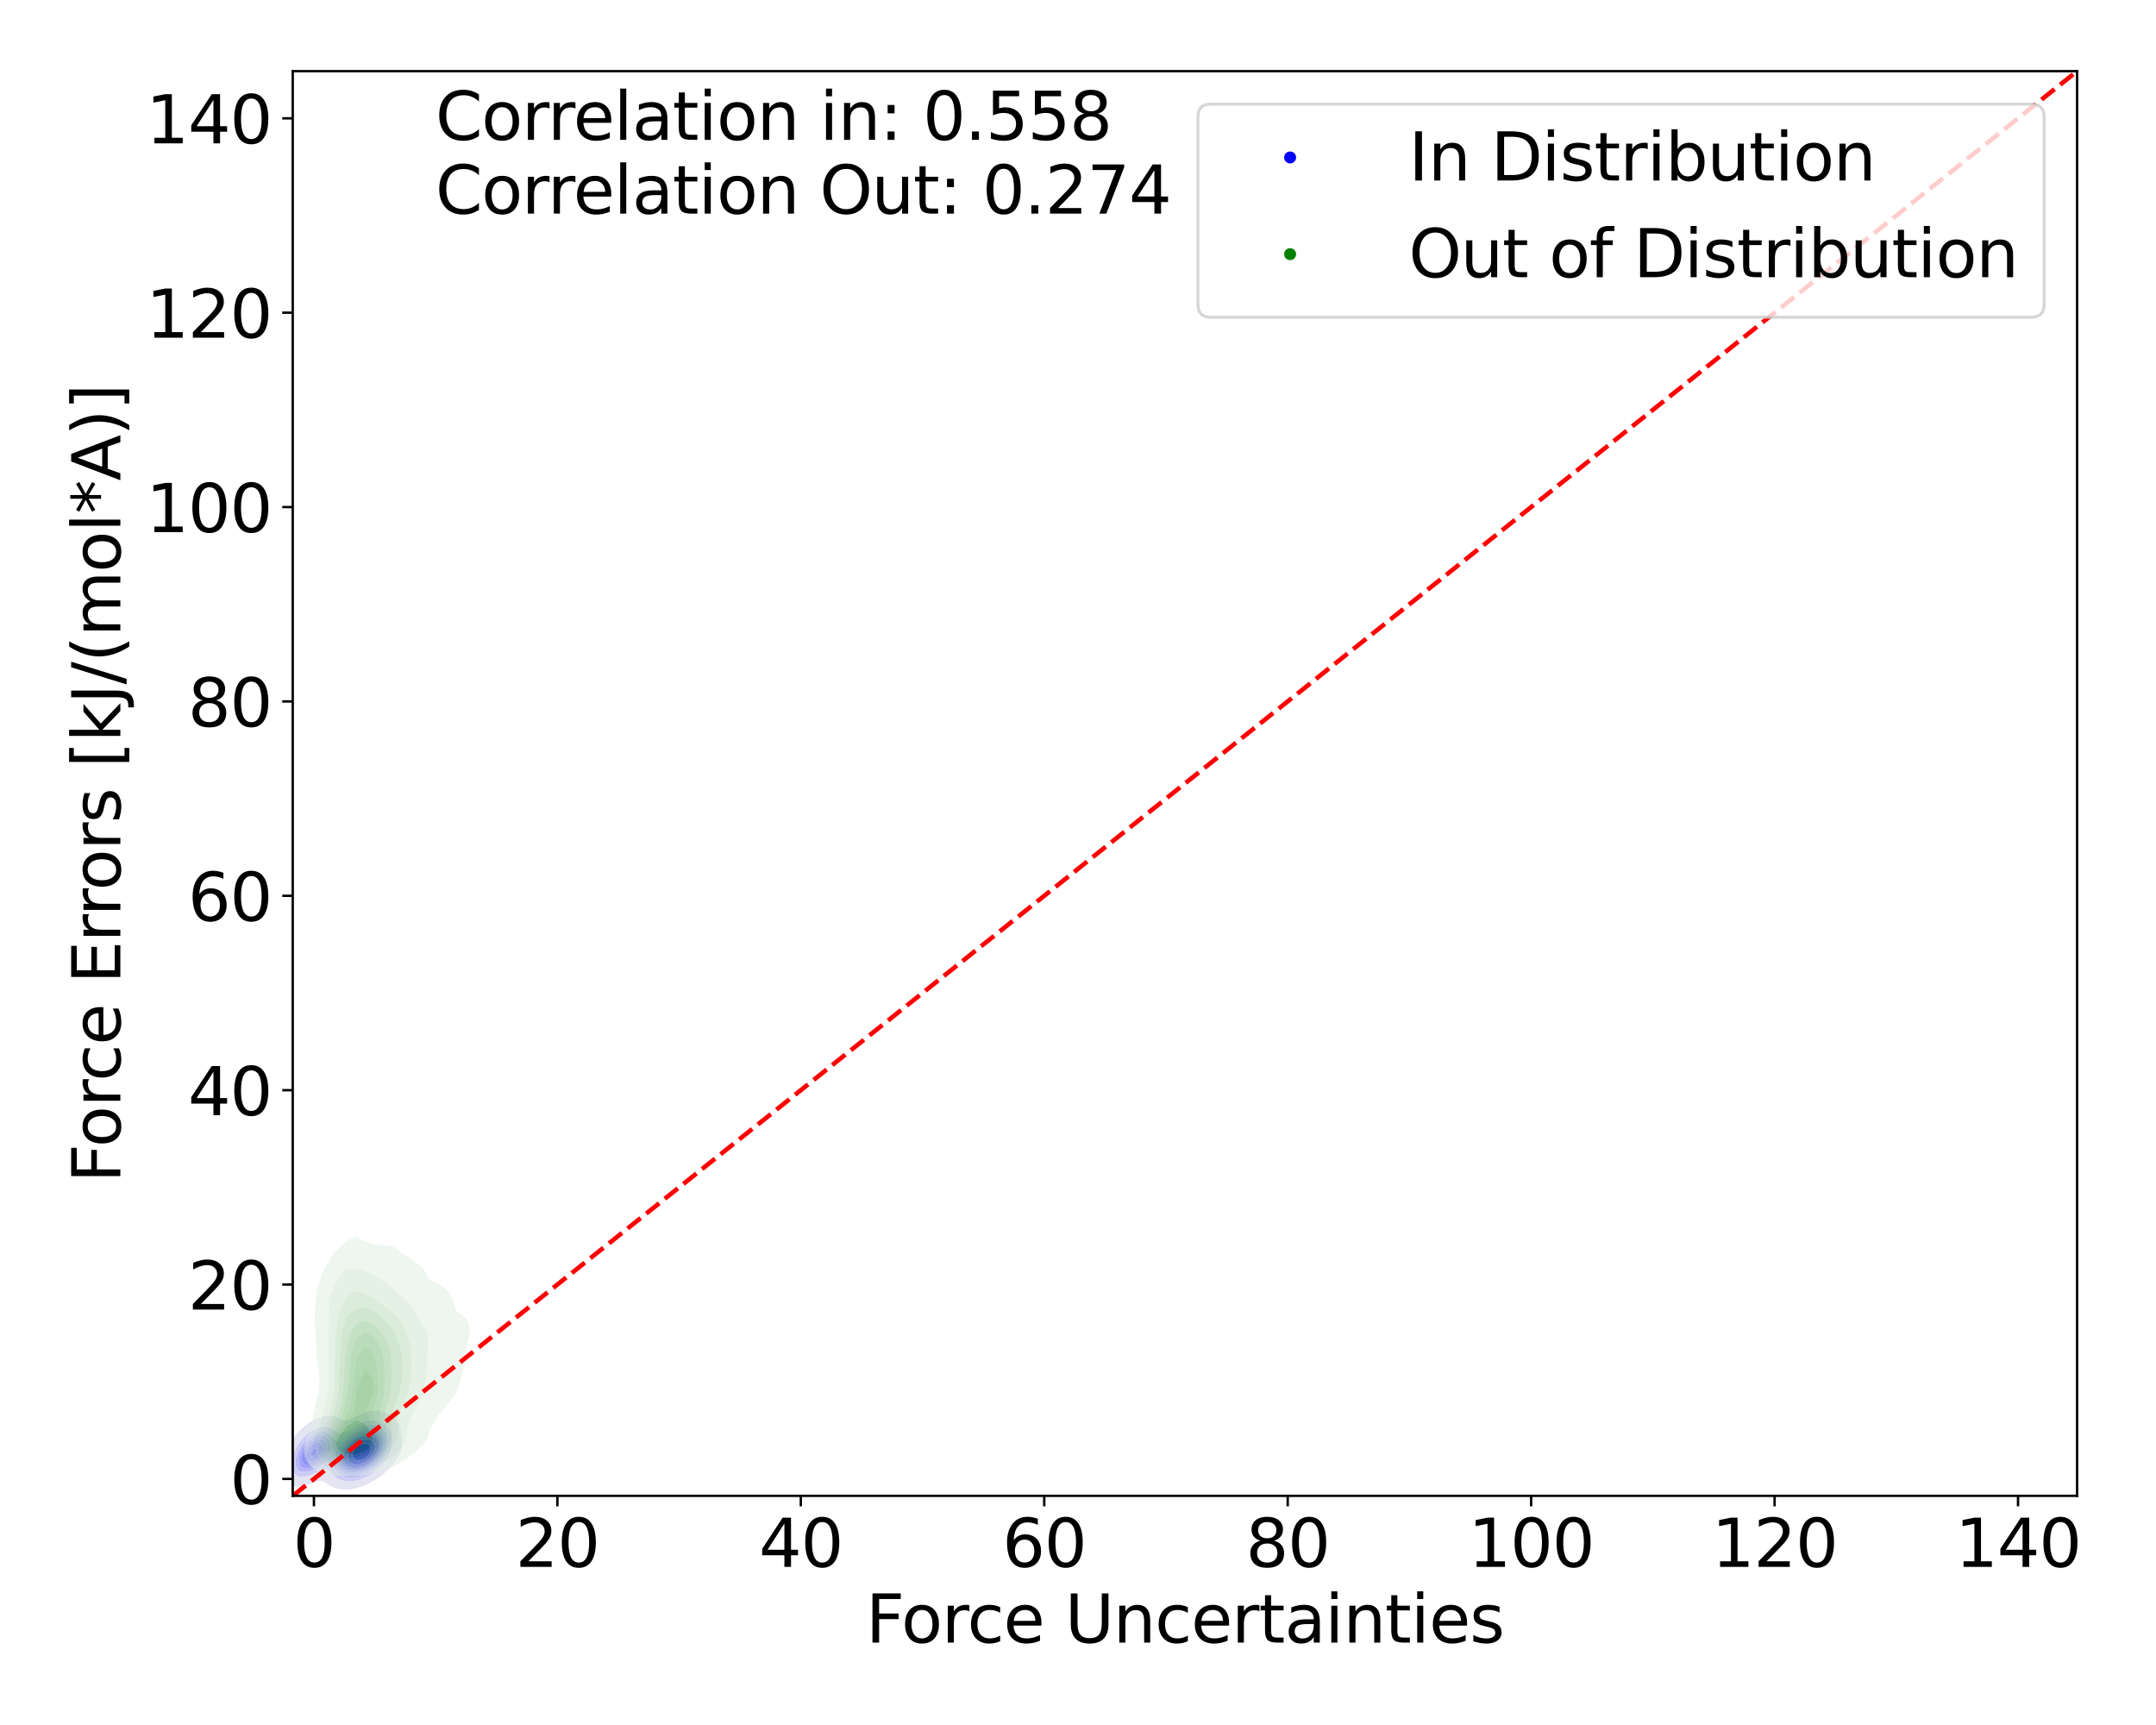 <?xml version="1.0" encoding="utf-8" standalone="no"?>
<!DOCTYPE svg PUBLIC "-//W3C//DTD SVG 1.1//EN"
  "http://www.w3.org/Graphics/SVG/1.1/DTD/svg11.dtd">
<svg xmlns:xlink="http://www.w3.org/1999/xlink" width="720pt" height="576pt" viewBox="0 0 720 576" xmlns="http://www.w3.org/2000/svg" version="1.1">
 <defs>
  <style type="text/css">*{stroke-linejoin: round; stroke-linecap: butt}</style>
 </defs>
 <g id="figure_1">
  <g id="patch_1">
   <path d="M 0 576 
L 720 576 
L 720 0 
L 0 0 
z
" style="fill: #ffffff"/>
  </g>
  <g id="axes_1">
   <g id="patch_2">
    <path d="M 97.76 499.48 
L 693.654 499.48 
L 693.654 23.76 
L 97.76 23.76 
z
" style="fill: #ffffff"/>
   </g>
   <g id="QuadContourSet_1">
    <path d="M 111.307 496.596 
L 111.948 496.869 
L 112.588 497.074 
L 113.228 497.222 
L 113.869 497.324 
L 114.509 497.387 
L 115.149 497.416 
L 115.789 497.414 
L 116.43 497.383 
L 117.07 497.323 
L 117.71 497.233 
L 118.351 497.111 
L 118.991 496.951 
L 119.631 496.747 
L 120.09 496.569 
L 120.272 496.521 
L 120.912 496.33 
L 121.552 496.095 
L 122.192 495.805 
L 122.692 495.532 
L 122.833 495.477 
L 123.473 495.202 
L 124.113 494.859 
L 124.666 494.496 
L 124.754 494.452 
L 125.394 494.107 
L 126.034 493.669 
L 126.308 493.459 
L 126.674 493.23 
L 127.315 492.76 
L 127.71 492.423 
L 127.955 492.241 
L 128.595 491.71 
L 128.941 491.387 
L 129.236 491.13 
L 129.876 490.504 
L 130.029 490.35 
L 130.516 489.86 
L 131.007 489.314 
L 131.157 489.135 
L 131.797 488.349 
L 131.858 488.278 
L 132.437 487.471 
L 132.605 487.241 
L 133.077 486.4 
L 133.195 486.205 
L 133.632 485.169 
L 133.718 484.837 
L 133.93 484.132 
L 134.097 483.096 
L 134.167 482.059 
L 134.18 481.023 
L 134.15 479.987 
L 134.072 478.95 
L 133.926 477.914 
L 133.718 477.048 
L 133.681 476.878 
L 133.321 475.841 
L 133.077 475.374 
L 132.744 474.805 
L 132.437 474.397 
L 131.849 473.769 
L 131.797 473.717 
L 131.157 473.154 
L 130.521 472.732 
L 130.516 472.729 
L 129.876 472.302 
L 129.236 471.963 
L 128.595 471.696 
L 128.595 471.696 
L 127.955 471.411 
L 127.315 471.199 
L 126.674 471.052 
L 126.034 470.963 
L 125.394 470.929 
L 124.754 470.944 
L 124.113 471.009 
L 123.473 471.122 
L 122.833 471.288 
L 122.192 471.514 
L 121.782 471.696 
L 121.552 471.769 
L 120.912 472.01 
L 120.272 472.307 
L 119.631 472.668 
L 119.524 472.732 
L 118.991 472.969 
L 118.351 473.288 
L 117.71 473.64 
L 117.46 473.769 
L 117.07 473.921 
L 116.43 474.135 
L 115.789 474.281 
L 115.149 474.311 
L 114.509 474.196 
L 113.869 473.963 
L 113.433 473.769 
L 113.228 473.658 
L 112.588 473.331 
L 111.948 473.08 
L 111.307 472.909 
L 110.667 472.81 
L 110.027 472.772 
L 109.386 472.783 
L 108.746 472.839 
L 108.106 472.937 
L 107.466 473.079 
L 106.825 473.273 
L 106.185 473.528 
L 105.708 473.769 
L 105.545 473.828 
L 104.904 474.099 
L 104.264 474.448 
L 103.738 474.805 
L 103.624 474.865 
L 102.984 475.242 
L 102.343 475.732 
L 102.215 475.841 
L 101.703 476.199 
L 101.063 476.77 
L 100.953 476.878 
L 100.422 477.332 
L 99.879 477.914 
L 99.782 478.009 
L 99.142 478.709 
L 98.947 478.95 
L 98.501 479.487 
L 98.136 479.987 
L 97.861 480.369 
L 97.43 481.023 
L 97.221 481.361 
L 96.808 482.059 
L 96.581 482.489 
L 96.26 483.096 
L 95.94 483.811 
L 95.79 484.132 
L 95.384 485.169 
L 95.3 485.433 
L 95.024 486.205 
L 94.751 487.241 
L 94.66 487.724 
L 94.532 488.278 
L 94.382 489.314 
L 94.325 490.35 
L 94.37 491.387 
L 94.547 492.423 
L 94.66 492.778 
L 94.883 493.459 
L 95.3 494.219 
L 95.486 494.496 
L 95.94 495.018 
L 96.581 495.516 
L 96.608 495.532 
L 97.221 495.887 
L 97.861 496.121 
L 98.501 496.255 
L 99.142 496.315 
L 99.782 496.316 
L 100.422 496.269 
L 101.063 496.178 
L 101.703 496.042 
L 102.343 495.861 
L 102.984 495.63 
L 103.224 495.532 
L 103.624 495.417 
L 104.264 495.215 
L 104.904 494.996 
L 105.545 494.78 
L 106.185 494.607 
L 106.825 494.533 
L 107.466 494.607 
L 108.106 494.84 
L 108.746 495.181 
L 109.352 495.532 
L 109.386 495.555 
L 110.027 495.979 
L 110.667 496.323 
L 111.252 496.569 
z
M 115.277 494.496 
L 115.149 494.48 
L 114.509 494.352 
L 113.869 494.163 
L 113.228 493.9 
L 112.588 493.542 
L 112.464 493.459 
L 111.948 493.107 
L 111.307 492.553 
L 111.169 492.423 
L 110.667 491.901 
L 110.163 491.387 
L 110.027 491.242 
L 109.386 490.78 
L 108.746 490.597 
L 108.106 490.654 
L 107.466 490.857 
L 106.825 491.126 
L 106.243 491.387 
L 106.185 491.416 
L 105.545 491.763 
L 104.904 492.072 
L 104.264 492.338 
L 104.032 492.423 
L 103.624 492.604 
L 102.984 492.831 
L 102.343 493 
L 101.703 493.109 
L 101.063 493.155 
L 100.422 493.127 
L 99.782 493.004 
L 99.142 492.753 
L 98.639 492.423 
L 98.501 492.313 
L 97.861 491.54 
L 97.767 491.387 
L 97.381 490.35 
L 97.246 489.314 
L 97.273 488.278 
L 97.423 487.241 
L 97.691 486.205 
L 97.861 485.746 
L 98.059 485.169 
L 98.501 484.208 
L 98.535 484.132 
L 99.103 483.096 
L 99.142 483.033 
L 99.782 482.059 
L 99.782 482.059 
L 100.422 481.205 
L 100.575 481.023 
L 101.063 480.452 
L 101.527 479.987 
L 101.703 479.805 
L 102.343 479.212 
L 102.677 478.95 
L 102.984 478.686 
L 103.624 478.215 
L 104.12 477.914 
L 104.264 477.813 
L 104.904 477.423 
L 105.545 477.114 
L 106.161 476.878 
L 106.185 476.866 
L 106.825 476.627 
L 107.466 476.461 
L 108.106 476.366 
L 108.746 476.345 
L 109.386 476.408 
L 110.027 476.573 
L 110.667 476.858 
L 110.7 476.878 
L 111.307 477.25 
L 111.948 477.74 
L 112.185 477.914 
L 112.588 478.205 
L 113.228 478.485 
L 113.869 478.529 
L 114.509 478.382 
L 115.149 478.125 
L 115.575 477.914 
L 115.789 477.797 
L 116.43 477.403 
L 117.07 477.032 
L 117.343 476.878 
L 117.71 476.637 
L 118.351 476.249 
L 118.991 475.916 
L 119.148 475.841 
L 119.631 475.562 
L 120.272 475.248 
L 120.912 474.992 
L 121.489 474.805 
L 121.552 474.779 
L 122.192 474.567 
L 122.833 474.416 
L 123.473 474.322 
L 124.113 474.282 
L 124.754 474.299 
L 125.394 474.374 
L 126.034 474.511 
L 126.674 474.716 
L 126.887 474.805 
L 127.315 474.962 
L 127.955 475.272 
L 128.595 475.686 
L 128.795 475.841 
L 129.236 476.203 
L 129.85 476.878 
L 129.876 476.913 
L 130.477 477.914 
L 130.516 478.017 
L 130.844 478.95 
L 131.015 479.987 
L 131.049 481.023 
L 130.975 482.059 
L 130.796 483.096 
L 130.516 484.069 
L 130.5 484.132 
L 130.132 485.169 
L 129.876 485.7 
L 129.641 486.205 
L 129.236 486.898 
L 129.032 487.241 
L 128.595 487.873 
L 128.298 488.278 
L 127.955 488.706 
L 127.411 489.314 
L 127.315 489.42 
L 126.674 490.08 
L 126.372 490.35 
L 126.034 490.668 
L 125.394 491.191 
L 125.121 491.387 
L 124.754 491.682 
L 124.113 492.124 
L 123.591 492.423 
L 123.473 492.504 
L 122.833 492.901 
L 122.192 493.221 
L 121.614 493.459 
L 121.552 493.492 
L 120.912 493.789 
L 120.272 494.027 
L 119.631 494.215 
L 118.991 494.361 
L 118.351 494.47 
L 118.13 494.496 
L 117.71 494.562 
L 117.07 494.615 
L 116.43 494.62 
L 115.789 494.574 
z
" clip-path="url(#pa03eae14ed)" style="fill: #e4e4f3"/>
    <path d="M 115.789 494.574 
L 116.43 494.62 
L 117.07 494.615 
L 117.71 494.562 
L 118.13 494.496 
L 118.351 494.47 
L 118.991 494.361 
L 119.631 494.215 
L 120.272 494.027 
L 120.912 493.789 
L 121.552 493.492 
L 121.614 493.459 
L 122.192 493.221 
L 122.833 492.901 
L 123.473 492.504 
L 123.591 492.423 
L 124.113 492.124 
L 124.754 491.682 
L 125.121 491.387 
L 125.394 491.191 
L 126.034 490.668 
L 126.372 490.35 
L 126.674 490.08 
L 127.315 489.42 
L 127.411 489.314 
L 127.955 488.706 
L 128.298 488.278 
L 128.595 487.873 
L 129.032 487.241 
L 129.236 486.898 
L 129.641 486.205 
L 129.876 485.7 
L 130.132 485.169 
L 130.5 484.132 
L 130.516 484.069 
L 130.796 483.096 
L 130.975 482.059 
L 131.049 481.023 
L 131.015 479.987 
L 130.844 478.95 
L 130.516 478.017 
L 130.477 477.914 
L 129.876 476.913 
L 129.85 476.878 
L 129.236 476.203 
L 128.795 475.841 
L 128.595 475.686 
L 127.955 475.272 
L 127.315 474.962 
L 126.887 474.805 
L 126.674 474.716 
L 126.034 474.511 
L 125.394 474.374 
L 124.754 474.299 
L 124.113 474.282 
L 123.473 474.322 
L 122.833 474.416 
L 122.192 474.567 
L 121.552 474.779 
L 121.489 474.805 
L 120.912 474.992 
L 120.272 475.248 
L 119.631 475.562 
L 119.148 475.841 
L 118.991 475.916 
L 118.351 476.249 
L 117.71 476.637 
L 117.343 476.878 
L 117.07 477.032 
L 116.43 477.403 
L 115.789 477.797 
L 115.575 477.914 
L 115.149 478.125 
L 114.509 478.382 
L 113.869 478.529 
L 113.228 478.485 
L 112.588 478.205 
L 112.185 477.914 
L 111.948 477.74 
L 111.307 477.25 
L 110.7 476.878 
L 110.667 476.858 
L 110.027 476.573 
L 109.386 476.408 
L 108.746 476.345 
L 108.106 476.366 
L 107.466 476.461 
L 106.825 476.627 
L 106.185 476.866 
L 106.161 476.878 
L 105.545 477.114 
L 104.904 477.423 
L 104.264 477.813 
L 104.12 477.914 
L 103.624 478.215 
L 102.984 478.686 
L 102.677 478.95 
L 102.343 479.212 
L 101.703 479.805 
L 101.527 479.987 
L 101.063 480.452 
L 100.575 481.023 
L 100.422 481.205 
L 99.782 482.059 
L 99.782 482.059 
L 99.142 483.033 
L 99.103 483.096 
L 98.535 484.132 
L 98.501 484.208 
L 98.059 485.169 
L 97.861 485.746 
L 97.691 486.205 
L 97.423 487.241 
L 97.273 488.278 
L 97.246 489.314 
L 97.381 490.35 
L 97.767 491.387 
L 97.861 491.54 
L 98.501 492.313 
L 98.639 492.423 
L 99.142 492.753 
L 99.782 493.004 
L 100.422 493.127 
L 101.063 493.155 
L 101.703 493.109 
L 102.343 493 
L 102.984 492.831 
L 103.624 492.604 
L 104.032 492.423 
L 104.264 492.338 
L 104.904 492.072 
L 105.545 491.763 
L 106.185 491.416 
L 106.243 491.387 
L 106.825 491.126 
L 107.466 490.857 
L 108.106 490.654 
L 108.746 490.597 
L 109.386 490.78 
L 110.027 491.242 
L 110.163 491.387 
L 110.667 491.901 
L 111.169 492.423 
L 111.307 492.553 
L 111.948 493.107 
L 112.464 493.459 
L 112.588 493.542 
L 113.228 493.9 
L 113.869 494.163 
L 114.509 494.352 
L 115.149 494.48 
L 115.277 494.496 
z
M 113.763 492.423 
L 113.228 492.065 
L 112.588 491.494 
L 112.483 491.387 
L 111.948 490.704 
L 111.69 490.35 
L 111.307 489.662 
L 111.079 489.314 
L 110.667 488.598 
L 110.3 488.278 
L 110.027 488.073 
L 109.386 488.069 
L 108.868 488.278 
L 108.746 488.32 
L 108.106 488.695 
L 107.466 489.099 
L 107.141 489.314 
L 106.825 489.52 
L 106.185 489.931 
L 105.545 490.297 
L 105.444 490.35 
L 104.904 490.656 
L 104.264 490.959 
L 103.624 491.202 
L 102.984 491.387 
L 102.984 491.387 
L 102.343 491.522 
L 101.703 491.57 
L 101.063 491.518 
L 100.588 491.387 
L 100.422 491.334 
L 99.782 490.945 
L 99.234 490.35 
L 99.142 490.175 
L 98.803 489.314 
L 98.687 488.278 
L 98.767 487.241 
L 99.001 486.205 
L 99.142 485.816 
L 99.364 485.169 
L 99.782 484.291 
L 99.857 484.132 
L 100.422 483.182 
L 100.476 483.096 
L 101.063 482.277 
L 101.233 482.059 
L 101.703 481.502 
L 102.165 481.023 
L 102.343 480.84 
L 102.984 480.259 
L 103.334 479.987 
L 103.624 479.751 
L 104.264 479.308 
L 104.901 478.95 
L 104.904 478.948 
L 105.545 478.616 
L 106.185 478.365 
L 106.825 478.189 
L 107.466 478.089 
L 108.106 478.075 
L 108.746 478.168 
L 109.386 478.397 
L 110.027 478.798 
L 110.21 478.95 
L 110.667 479.437 
L 111.129 479.987 
L 111.307 480.262 
L 111.948 480.96 
L 112.1 481.023 
L 112.588 481.195 
L 113.228 481.054 
L 113.28 481.023 
L 113.869 480.714 
L 114.509 480.293 
L 114.937 479.987 
L 115.149 479.839 
L 115.789 479.36 
L 116.381 478.95 
L 116.43 478.915 
L 117.07 478.443 
L 117.71 478.031 
L 117.906 477.914 
L 118.351 477.618 
L 118.991 477.244 
L 119.631 476.93 
L 119.752 476.878 
L 120.272 476.615 
L 120.912 476.351 
L 121.552 476.145 
L 122.192 475.991 
L 122.833 475.887 
L 123.387 475.841 
L 123.473 475.832 
L 124.113 475.83 
L 124.229 475.841 
L 124.754 475.884 
L 125.394 475.995 
L 126.034 476.172 
L 126.674 476.429 
L 127.315 476.785 
L 127.45 476.878 
L 127.955 477.248 
L 128.595 477.9 
L 128.607 477.914 
L 129.235 478.95 
L 129.236 478.951 
L 129.571 479.987 
L 129.696 481.023 
L 129.668 482.059 
L 129.51 483.096 
L 129.236 484.072 
L 129.22 484.132 
L 128.836 485.169 
L 128.595 485.649 
L 128.32 486.205 
L 127.955 486.799 
L 127.674 487.241 
L 127.315 487.732 
L 126.881 488.278 
L 126.674 488.52 
L 126.034 489.199 
L 125.917 489.314 
L 125.394 489.823 
L 124.754 490.342 
L 124.742 490.35 
L 124.113 490.857 
L 123.473 491.276 
L 123.283 491.387 
L 122.833 491.683 
L 122.192 492.038 
L 121.552 492.327 
L 121.302 492.423 
L 120.912 492.604 
L 120.272 492.846 
L 119.631 493.034 
L 118.991 493.174 
L 118.351 493.27 
L 117.71 493.322 
L 117.07 493.331 
L 116.43 493.292 
L 115.789 493.199 
L 115.149 493.043 
L 114.509 492.812 
L 113.869 492.488 
z
" clip-path="url(#pa03eae14ed)" style="fill: #ccccf5"/>
    <path d="M 113.869 492.488 
L 114.509 492.812 
L 115.149 493.043 
L 115.789 493.199 
L 116.43 493.292 
L 117.07 493.331 
L 117.71 493.322 
L 118.351 493.27 
L 118.991 493.174 
L 119.631 493.034 
L 120.272 492.846 
L 120.912 492.604 
L 121.302 492.423 
L 121.552 492.327 
L 122.192 492.038 
L 122.833 491.683 
L 123.283 491.387 
L 123.473 491.276 
L 124.113 490.857 
L 124.742 490.35 
L 124.754 490.342 
L 125.394 489.823 
L 125.917 489.314 
L 126.034 489.199 
L 126.674 488.52 
L 126.881 488.278 
L 127.315 487.732 
L 127.674 487.241 
L 127.955 486.799 
L 128.32 486.205 
L 128.595 485.649 
L 128.836 485.169 
L 129.22 484.132 
L 129.236 484.072 
L 129.51 483.096 
L 129.668 482.059 
L 129.696 481.023 
L 129.571 479.987 
L 129.236 478.951 
L 129.235 478.95 
L 128.607 477.914 
L 128.595 477.9 
L 127.955 477.248 
L 127.45 476.878 
L 127.315 476.785 
L 126.674 476.429 
L 126.034 476.172 
L 125.394 475.995 
L 124.754 475.884 
L 124.229 475.841 
L 124.113 475.83 
L 123.473 475.832 
L 123.387 475.841 
L 122.833 475.887 
L 122.192 475.991 
L 121.552 476.145 
L 120.912 476.351 
L 120.272 476.615 
L 119.752 476.878 
L 119.631 476.93 
L 118.991 477.244 
L 118.351 477.618 
L 117.906 477.914 
L 117.71 478.031 
L 117.07 478.443 
L 116.43 478.915 
L 116.381 478.95 
L 115.789 479.36 
L 115.149 479.839 
L 114.937 479.987 
L 114.509 480.293 
L 113.869 480.714 
L 113.28 481.023 
L 113.228 481.054 
L 112.588 481.195 
L 112.1 481.023 
L 111.948 480.96 
L 111.307 480.262 
L 111.129 479.987 
L 110.667 479.437 
L 110.21 478.95 
L 110.027 478.798 
L 109.386 478.397 
L 108.746 478.168 
L 108.106 478.075 
L 107.466 478.089 
L 106.825 478.189 
L 106.185 478.365 
L 105.545 478.616 
L 104.904 478.948 
L 104.901 478.95 
L 104.264 479.308 
L 103.624 479.751 
L 103.334 479.987 
L 102.984 480.259 
L 102.343 480.84 
L 102.165 481.023 
L 101.703 481.502 
L 101.233 482.059 
L 101.063 482.277 
L 100.476 483.096 
L 100.422 483.182 
L 99.857 484.132 
L 99.782 484.291 
L 99.364 485.169 
L 99.142 485.816 
L 99.001 486.205 
L 98.767 487.241 
L 98.687 488.278 
L 98.803 489.314 
L 99.142 490.175 
L 99.234 490.35 
L 99.782 490.945 
L 100.422 491.334 
L 100.588 491.387 
L 101.063 491.518 
L 101.703 491.57 
L 102.343 491.522 
L 102.984 491.387 
L 102.984 491.387 
L 103.624 491.202 
L 104.264 490.959 
L 104.904 490.656 
L 105.444 490.35 
L 105.545 490.297 
L 106.185 489.931 
L 106.825 489.52 
L 107.141 489.314 
L 107.466 489.099 
L 108.106 488.695 
L 108.746 488.32 
L 108.868 488.278 
L 109.386 488.069 
L 110.027 488.073 
L 110.3 488.278 
L 110.667 488.598 
L 111.079 489.314 
L 111.307 489.662 
L 111.69 490.35 
L 111.948 490.704 
L 112.483 491.387 
L 112.588 491.494 
L 113.228 492.065 
L 113.763 492.423 
z
M 117.047 492.423 
L 116.43 492.347 
L 115.789 492.2 
L 115.149 491.972 
L 114.509 491.643 
L 114.129 491.387 
L 113.869 491.18 
L 113.228 490.526 
L 113.083 490.35 
L 112.588 489.505 
L 112.483 489.314 
L 112.113 488.278 
L 111.948 487.387 
L 111.911 487.241 
L 111.82 486.205 
L 111.948 485.258 
L 111.958 485.169 
L 112.347 484.132 
L 112.588 483.847 
L 113.13 483.096 
L 113.228 483.005 
L 113.869 482.296 
L 114.073 482.059 
L 114.509 481.638 
L 115.149 481.037 
L 115.164 481.023 
L 115.789 480.456 
L 116.364 479.987 
L 116.43 479.933 
L 117.07 479.423 
L 117.71 478.981 
L 117.758 478.95 
L 118.351 478.543 
L 118.991 478.167 
L 119.498 477.914 
L 119.631 477.839 
L 120.272 477.529 
L 120.912 477.281 
L 121.552 477.089 
L 122.192 476.951 
L 122.744 476.878 
L 122.833 476.863 
L 123.473 476.826 
L 124.113 476.853 
L 124.28 476.878 
L 124.754 476.941 
L 125.394 477.093 
L 126.034 477.329 
L 126.674 477.67 
L 127.019 477.914 
L 127.315 478.153 
L 127.955 478.862 
L 128.02 478.95 
L 128.526 479.987 
L 128.595 480.284 
L 128.753 481.023 
L 128.781 482.059 
L 128.646 483.096 
L 128.595 483.284 
L 128.384 484.132 
L 127.978 485.169 
L 127.955 485.213 
L 127.451 486.205 
L 127.315 486.419 
L 126.772 487.241 
L 126.674 487.37 
L 126.034 488.159 
L 125.931 488.278 
L 125.394 488.851 
L 124.892 489.314 
L 124.754 489.442 
L 124.113 489.978 
L 123.584 490.35 
L 123.473 490.434 
L 122.833 490.864 
L 122.192 491.217 
L 121.83 491.387 
L 121.552 491.535 
L 120.912 491.819 
L 120.272 492.043 
L 119.631 492.215 
L 118.991 492.339 
L 118.351 492.417 
L 118.215 492.423 
L 117.71 492.451 
L 117.07 492.426 
z
M 101.645 490.35 
L 101.063 490.153 
L 100.422 489.663 
L 100.151 489.314 
L 99.794 488.278 
L 99.782 487.719 
L 99.773 487.241 
L 99.782 487.195 
L 99.958 486.205 
L 100.31 485.169 
L 100.422 484.936 
L 100.814 484.132 
L 101.063 483.73 
L 101.477 483.096 
L 101.703 482.799 
L 102.324 482.059 
L 102.343 482.038 
L 102.984 481.397 
L 103.419 481.023 
L 103.624 480.85 
L 104.264 480.389 
L 104.904 480.012 
L 104.958 479.987 
L 105.545 479.699 
L 106.185 479.474 
L 106.825 479.339 
L 107.466 479.307 
L 108.106 479.402 
L 108.746 479.668 
L 109.187 479.987 
L 109.386 480.201 
L 109.941 481.023 
L 110.027 481.273 
L 110.31 482.059 
L 110.457 483.096 
L 110.38 484.132 
L 110.027 484.89 
L 109.917 485.169 
L 109.386 485.853 
L 109.137 486.205 
L 108.746 486.592 
L 108.106 487.241 
L 108.106 487.241 
L 107.466 487.821 
L 106.922 488.278 
L 106.825 488.353 
L 106.185 488.833 
L 105.545 489.253 
L 105.441 489.314 
L 104.904 489.628 
L 104.264 489.933 
L 103.624 490.169 
L 102.984 490.332 
L 102.818 490.35 
L 102.343 490.406 
L 101.703 490.366 
z
" clip-path="url(#pa03eae14ed)" style="fill: #b6b6f6"/>
    <path d="M 117.07 492.426 
L 117.71 492.451 
L 118.215 492.423 
L 118.351 492.417 
L 118.991 492.339 
L 119.631 492.215 
L 120.272 492.043 
L 120.912 491.819 
L 121.552 491.535 
L 121.83 491.387 
L 122.192 491.217 
L 122.833 490.864 
L 123.473 490.434 
L 123.584 490.35 
L 124.113 489.978 
L 124.754 489.442 
L 124.892 489.314 
L 125.394 488.851 
L 125.931 488.278 
L 126.034 488.159 
L 126.674 487.37 
L 126.772 487.241 
L 127.315 486.419 
L 127.451 486.205 
L 127.955 485.213 
L 127.978 485.169 
L 128.384 484.132 
L 128.595 483.284 
L 128.646 483.096 
L 128.781 482.059 
L 128.753 481.023 
L 128.595 480.284 
L 128.526 479.987 
L 128.02 478.95 
L 127.955 478.862 
L 127.315 478.153 
L 127.019 477.914 
L 126.674 477.67 
L 126.034 477.329 
L 125.394 477.093 
L 124.754 476.941 
L 124.28 476.878 
L 124.113 476.853 
L 123.473 476.826 
L 122.833 476.863 
L 122.744 476.878 
L 122.192 476.951 
L 121.552 477.089 
L 120.912 477.281 
L 120.272 477.529 
L 119.631 477.839 
L 119.498 477.914 
L 118.991 478.167 
L 118.351 478.543 
L 117.758 478.95 
L 117.71 478.981 
L 117.07 479.423 
L 116.43 479.933 
L 116.364 479.987 
L 115.789 480.456 
L 115.164 481.023 
L 115.149 481.037 
L 114.509 481.638 
L 114.073 482.059 
L 113.869 482.296 
L 113.228 483.005 
L 113.13 483.096 
L 112.588 483.847 
L 112.347 484.132 
L 111.958 485.169 
L 111.948 485.258 
L 111.82 486.205 
L 111.911 487.241 
L 111.948 487.387 
L 112.113 488.278 
L 112.483 489.314 
L 112.588 489.505 
L 113.083 490.35 
L 113.228 490.526 
L 113.869 491.18 
L 114.129 491.387 
L 114.509 491.643 
L 115.149 491.972 
L 115.789 492.2 
L 116.43 492.347 
L 117.047 492.423 
z
M 116.108 491.387 
L 115.789 491.274 
L 115.149 490.947 
L 114.509 490.478 
L 114.369 490.35 
L 113.869 489.736 
L 113.588 489.314 
L 113.228 488.388 
L 113.187 488.278 
L 113.018 487.241 
L 113.054 486.205 
L 113.228 485.475 
L 113.295 485.169 
L 113.728 484.132 
L 113.869 483.912 
L 114.374 483.096 
L 114.509 482.93 
L 115.149 482.14 
L 115.216 482.059 
L 115.789 481.454 
L 116.234 481.023 
L 116.43 480.845 
L 117.07 480.297 
L 117.475 479.987 
L 117.71 479.805 
L 118.351 479.359 
L 118.991 478.979 
L 119.045 478.95 
L 119.631 478.622 
L 120.272 478.328 
L 120.912 478.093 
L 121.552 477.914 
L 121.552 477.914 
L 122.192 477.773 
L 122.833 477.695 
L 123.473 477.683 
L 124.113 477.739 
L 124.754 477.871 
L 124.886 477.914 
L 125.394 478.079 
L 126.034 478.394 
L 126.674 478.858 
L 126.774 478.95 
L 127.315 479.614 
L 127.546 479.987 
L 127.899 481.023 
L 127.955 481.616 
L 127.995 482.059 
L 127.955 482.474 
L 127.902 483.096 
L 127.655 484.132 
L 127.315 485.001 
L 127.251 485.169 
L 126.702 486.205 
L 126.674 486.247 
L 126.034 487.185 
L 125.993 487.241 
L 125.394 487.961 
L 125.101 488.278 
L 124.754 488.628 
L 124.113 489.193 
L 123.962 489.314 
L 123.473 489.703 
L 122.833 490.134 
L 122.457 490.35 
L 122.192 490.513 
L 121.552 490.847 
L 120.912 491.115 
L 120.272 491.328 
L 120.039 491.387 
L 119.631 491.504 
L 118.991 491.627 
L 118.351 491.691 
L 117.71 491.693 
L 117.07 491.63 
L 116.43 491.494 
z
M 101.703 490.366 
L 102.343 490.406 
L 102.818 490.35 
L 102.984 490.332 
L 103.624 490.169 
L 104.264 489.933 
L 104.904 489.628 
L 105.441 489.314 
L 105.545 489.253 
L 106.185 488.833 
L 106.825 488.353 
L 106.922 488.278 
L 107.466 487.821 
L 108.106 487.241 
L 108.106 487.241 
L 108.746 486.592 
L 109.137 486.205 
L 109.386 485.853 
L 109.917 485.169 
L 110.027 484.89 
L 110.38 484.132 
L 110.457 483.096 
L 110.31 482.059 
L 110.027 481.273 
L 109.941 481.023 
L 109.386 480.201 
L 109.187 479.987 
L 108.746 479.668 
L 108.106 479.402 
L 107.466 479.307 
L 106.825 479.339 
L 106.185 479.474 
L 105.545 479.699 
L 104.958 479.987 
L 104.904 480.012 
L 104.264 480.389 
L 103.624 480.85 
L 103.419 481.023 
L 102.984 481.397 
L 102.343 482.038 
L 102.324 482.059 
L 101.703 482.799 
L 101.477 483.096 
L 101.063 483.73 
L 100.814 484.132 
L 100.422 484.936 
L 100.31 485.169 
L 99.958 486.205 
L 99.782 487.195 
L 99.773 487.241 
L 99.782 487.719 
L 99.794 488.278 
L 100.151 489.314 
L 100.422 489.663 
L 101.063 490.153 
L 101.645 490.35 
z
M 101.013 488.278 
L 100.786 487.241 
L 100.886 486.205 
L 101.063 485.651 
L 101.214 485.169 
L 101.703 484.19 
L 101.733 484.132 
L 102.343 483.252 
L 102.46 483.096 
L 102.984 482.514 
L 103.448 482.059 
L 103.624 481.902 
L 104.264 481.419 
L 104.902 481.023 
L 104.904 481.022 
L 105.545 480.734 
L 106.185 480.55 
L 106.825 480.487 
L 107.466 480.577 
L 108.106 480.882 
L 108.276 481.023 
L 108.746 481.749 
L 108.889 482.059 
L 109.016 483.096 
L 108.848 484.132 
L 108.746 484.372 
L 108.423 485.169 
L 108.106 485.65 
L 107.74 486.205 
L 107.466 486.517 
L 106.825 487.209 
L 106.793 487.241 
L 106.185 487.766 
L 105.545 488.251 
L 105.505 488.278 
L 104.904 488.639 
L 104.264 488.944 
L 103.624 489.163 
L 102.984 489.281 
L 102.343 489.255 
L 101.703 489.004 
L 101.063 488.359 
z
" clip-path="url(#pa03eae14ed)" style="fill: #a2a2f7"/>
    <path d="M 116.43 491.494 
L 117.07 491.63 
L 117.71 491.693 
L 118.351 491.691 
L 118.991 491.627 
L 119.631 491.504 
L 120.039 491.387 
L 120.272 491.328 
L 120.912 491.115 
L 121.552 490.847 
L 122.192 490.513 
L 122.457 490.35 
L 122.833 490.134 
L 123.473 489.703 
L 123.962 489.314 
L 124.113 489.193 
L 124.754 488.628 
L 125.101 488.278 
L 125.394 487.961 
L 125.993 487.241 
L 126.034 487.185 
L 126.674 486.247 
L 126.702 486.205 
L 127.251 485.169 
L 127.315 485.001 
L 127.655 484.132 
L 127.902 483.096 
L 127.955 482.474 
L 127.995 482.059 
L 127.955 481.616 
L 127.899 481.023 
L 127.546 479.987 
L 127.315 479.614 
L 126.774 478.95 
L 126.674 478.858 
L 126.034 478.394 
L 125.394 478.079 
L 124.886 477.914 
L 124.754 477.871 
L 124.113 477.739 
L 123.473 477.683 
L 122.833 477.695 
L 122.192 477.773 
L 121.552 477.914 
L 121.552 477.914 
L 120.912 478.093 
L 120.272 478.328 
L 119.631 478.622 
L 119.045 478.95 
L 118.991 478.979 
L 118.351 479.359 
L 117.71 479.805 
L 117.475 479.987 
L 117.07 480.297 
L 116.43 480.845 
L 116.234 481.023 
L 115.789 481.454 
L 115.216 482.059 
L 115.149 482.14 
L 114.509 482.93 
L 114.374 483.096 
L 113.869 483.912 
L 113.728 484.132 
L 113.295 485.169 
L 113.228 485.475 
L 113.054 486.205 
L 113.018 487.241 
L 113.187 488.278 
L 113.228 488.388 
L 113.588 489.314 
L 113.869 489.736 
L 114.369 490.35 
L 114.509 490.478 
L 115.149 490.947 
L 115.789 491.274 
L 116.108 491.387 
z
M 115.736 490.35 
L 115.149 489.899 
L 114.607 489.314 
L 114.509 489.146 
L 114.085 488.278 
L 113.886 487.241 
L 113.92 486.205 
L 114.155 485.169 
L 114.509 484.352 
L 114.602 484.132 
L 115.149 483.245 
L 115.242 483.096 
L 115.789 482.407 
L 116.082 482.059 
L 116.43 481.699 
L 117.07 481.094 
L 117.15 481.023 
L 117.71 480.557 
L 118.351 480.095 
L 118.519 479.987 
L 118.991 479.681 
L 119.631 479.33 
L 120.272 479.042 
L 120.527 478.95 
L 120.912 478.801 
L 121.552 478.616 
L 122.192 478.496 
L 122.833 478.44 
L 123.473 478.452 
L 124.113 478.539 
L 124.754 478.713 
L 125.305 478.95 
L 125.394 478.993 
L 126.034 479.437 
L 126.569 479.987 
L 126.674 480.152 
L 127.1 481.023 
L 127.284 482.059 
L 127.238 483.096 
L 127.009 484.132 
L 126.674 484.995 
L 126.609 485.169 
L 126.045 486.205 
L 126.034 486.22 
L 125.394 487.121 
L 125.302 487.241 
L 124.754 487.863 
L 124.342 488.278 
L 124.113 488.493 
L 123.473 489.027 
L 123.076 489.314 
L 122.833 489.49 
L 122.192 489.888 
L 121.552 490.215 
L 121.231 490.35 
L 120.912 490.494 
L 120.272 490.718 
L 119.631 490.878 
L 118.991 490.978 
L 118.351 491.015 
L 117.71 490.986 
L 117.07 490.88 
L 116.43 490.686 
L 115.789 490.383 
z
M 101.063 488.359 
L 101.703 489.004 
L 102.343 489.255 
L 102.984 489.281 
L 103.624 489.163 
L 104.264 488.944 
L 104.904 488.639 
L 105.505 488.278 
L 105.545 488.251 
L 106.185 487.766 
L 106.793 487.241 
L 106.825 487.209 
L 107.466 486.517 
L 107.74 486.205 
L 108.106 485.65 
L 108.423 485.169 
L 108.746 484.372 
L 108.848 484.132 
L 109.016 483.096 
L 108.889 482.059 
L 108.746 481.749 
L 108.276 481.023 
L 108.106 480.882 
L 107.466 480.577 
L 106.825 480.487 
L 106.185 480.55 
L 105.545 480.734 
L 104.904 481.022 
L 104.902 481.023 
L 104.264 481.419 
L 103.624 481.902 
L 103.448 482.059 
L 102.984 482.514 
L 102.46 483.096 
L 102.343 483.252 
L 101.733 484.132 
L 101.703 484.19 
L 101.214 485.169 
L 101.063 485.651 
L 100.886 486.205 
L 100.786 487.241 
L 101.013 488.278 
z
M 101.978 487.241 
L 101.878 486.205 
L 102.15 485.169 
L 102.343 484.791 
L 102.698 484.132 
L 102.984 483.754 
L 103.534 483.096 
L 103.624 483.008 
L 104.264 482.488 
L 104.904 482.059 
L 104.904 482.059 
L 105.545 481.812 
L 106.185 481.707 
L 106.825 481.794 
L 107.297 482.059 
L 107.466 482.282 
L 107.786 483.096 
L 107.71 484.132 
L 107.466 484.755 
L 107.302 485.169 
L 106.825 485.873 
L 106.588 486.205 
L 106.185 486.616 
L 105.545 487.202 
L 105.493 487.241 
L 104.904 487.608 
L 104.264 487.906 
L 103.624 488.081 
L 102.984 488.074 
L 102.343 487.739 
z
" clip-path="url(#pa03eae14ed)" style="fill: #8f8ff8"/>
    <path d="M 115.789 490.383 
L 116.43 490.686 
L 117.07 490.88 
L 117.71 490.986 
L 118.351 491.015 
L 118.991 490.978 
L 119.631 490.878 
L 120.272 490.718 
L 120.912 490.494 
L 121.231 490.35 
L 121.552 490.215 
L 122.192 489.888 
L 122.833 489.49 
L 123.076 489.314 
L 123.473 489.027 
L 124.113 488.493 
L 124.342 488.278 
L 124.754 487.863 
L 125.302 487.241 
L 125.394 487.121 
L 126.034 486.22 
L 126.045 486.205 
L 126.609 485.169 
L 126.674 484.995 
L 127.009 484.132 
L 127.238 483.096 
L 127.284 482.059 
L 127.1 481.023 
L 126.674 480.152 
L 126.569 479.987 
L 126.034 479.437 
L 125.394 478.993 
L 125.305 478.95 
L 124.754 478.713 
L 124.113 478.539 
L 123.473 478.452 
L 122.833 478.44 
L 122.192 478.496 
L 121.552 478.616 
L 120.912 478.801 
L 120.527 478.95 
L 120.272 479.042 
L 119.631 479.33 
L 118.991 479.681 
L 118.519 479.987 
L 118.351 480.095 
L 117.71 480.557 
L 117.15 481.023 
L 117.07 481.094 
L 116.43 481.699 
L 116.082 482.059 
L 115.789 482.407 
L 115.242 483.096 
L 115.149 483.245 
L 114.602 484.132 
L 114.509 484.352 
L 114.155 485.169 
L 113.92 486.205 
L 113.886 487.241 
L 114.085 488.278 
L 114.509 489.146 
L 114.607 489.314 
L 115.149 489.899 
L 115.736 490.35 
z
M 115.822 489.314 
L 115.789 489.282 
L 115.149 488.426 
L 115.062 488.278 
L 114.767 487.241 
L 114.763 486.205 
L 114.993 485.169 
L 115.149 484.807 
L 115.437 484.132 
L 115.789 483.569 
L 116.095 483.096 
L 116.43 482.687 
L 116.983 482.059 
L 117.07 481.974 
L 117.71 481.387 
L 118.161 481.023 
L 118.351 480.878 
L 118.991 480.448 
L 119.631 480.087 
L 119.844 479.987 
L 120.272 479.784 
L 120.912 479.547 
L 121.552 479.377 
L 122.192 479.273 
L 122.833 479.24 
L 123.473 479.283 
L 124.113 479.416 
L 124.754 479.661 
L 125.295 479.987 
L 125.394 480.065 
L 126.034 480.8 
L 126.176 481.023 
L 126.5 482.059 
L 126.521 483.096 
L 126.321 484.132 
L 126.034 484.884 
L 125.927 485.169 
L 125.394 486.121 
L 125.345 486.205 
L 124.754 486.996 
L 124.554 487.241 
L 124.113 487.706 
L 123.498 488.278 
L 123.473 488.299 
L 122.833 488.793 
L 122.192 489.207 
L 121.997 489.314 
L 121.552 489.556 
L 120.912 489.835 
L 120.272 490.046 
L 119.631 490.193 
L 118.991 490.273 
L 118.351 490.281 
L 117.71 490.206 
L 117.07 490.033 
L 116.43 489.738 
z
M 102.343 487.739 
L 102.984 488.074 
L 103.624 488.081 
L 104.264 487.906 
L 104.904 487.608 
L 105.493 487.241 
L 105.545 487.202 
L 106.185 486.616 
L 106.588 486.205 
L 106.825 485.873 
L 107.302 485.169 
L 107.466 484.755 
L 107.71 484.132 
L 107.786 483.096 
L 107.466 482.282 
L 107.297 482.059 
L 106.825 481.794 
L 106.185 481.707 
L 105.545 481.812 
L 104.904 482.059 
L 104.904 482.059 
L 104.264 482.488 
L 103.624 483.008 
L 103.534 483.096 
L 102.984 483.754 
L 102.698 484.132 
L 102.343 484.791 
L 102.15 485.169 
L 101.878 486.205 
L 101.978 487.241 
z
M 103.962 486.205 
L 103.624 485.374 
L 103.609 485.169 
L 103.624 485.141 
L 104.264 484.132 
L 104.264 484.132 
L 104.904 483.773 
L 105.545 483.696 
L 106.006 484.132 
L 105.72 485.169 
L 105.545 485.375 
L 104.904 485.957 
L 104.456 486.205 
L 104.264 486.265 
z
" clip-path="url(#pa03eae14ed)" style="fill: #7b7bf9"/>
    <path d="M 116.43 489.738 
L 117.07 490.033 
L 117.71 490.206 
L 118.351 490.281 
L 118.991 490.273 
L 119.631 490.193 
L 120.272 490.046 
L 120.912 489.835 
L 121.552 489.556 
L 121.997 489.314 
L 122.192 489.207 
L 122.833 488.793 
L 123.473 488.299 
L 123.498 488.278 
L 124.113 487.706 
L 124.554 487.241 
L 124.754 486.996 
L 125.345 486.205 
L 125.394 486.121 
L 125.927 485.169 
L 126.034 484.884 
L 126.321 484.132 
L 126.521 483.096 
L 126.5 482.059 
L 126.176 481.023 
L 126.034 480.8 
L 125.394 480.065 
L 125.295 479.987 
L 124.754 479.661 
L 124.113 479.416 
L 123.473 479.283 
L 122.833 479.24 
L 122.192 479.273 
L 121.552 479.377 
L 120.912 479.547 
L 120.272 479.784 
L 119.844 479.987 
L 119.631 480.087 
L 118.991 480.448 
L 118.351 480.878 
L 118.161 481.023 
L 117.71 481.387 
L 117.07 481.974 
L 116.983 482.059 
L 116.43 482.687 
L 116.095 483.096 
L 115.789 483.569 
L 115.437 484.132 
L 115.149 484.807 
L 114.993 485.169 
L 114.763 486.205 
L 114.767 487.241 
L 115.062 488.278 
L 115.149 488.426 
L 115.789 489.282 
L 115.822 489.314 
z
M 116.93 488.278 
L 116.43 487.54 
L 116.28 487.241 
L 116.144 486.205 
L 116.326 485.169 
L 116.43 484.929 
L 116.781 484.132 
L 117.07 483.704 
L 117.508 483.096 
L 117.71 482.877 
L 118.351 482.253 
L 118.576 482.059 
L 118.991 481.751 
L 119.631 481.35 
L 120.272 481.023 
L 120.272 481.023 
L 120.912 480.79 
L 121.552 480.636 
L 122.192 480.564 
L 122.833 480.584 
L 123.473 480.714 
L 124.113 480.985 
L 124.173 481.023 
L 124.754 481.596 
L 125.054 482.059 
L 125.278 483.096 
L 125.157 484.132 
L 124.784 485.169 
L 124.754 485.221 
L 124.158 486.205 
L 124.113 486.261 
L 123.473 486.995 
L 123.234 487.241 
L 122.833 487.586 
L 122.192 488.057 
L 121.835 488.278 
L 121.552 488.436 
L 120.912 488.715 
L 120.272 488.916 
L 119.631 489.034 
L 118.991 489.061 
L 118.351 488.981 
L 117.71 488.771 
L 117.07 488.394 
z
M 104.264 486.265 
L 104.456 486.205 
L 104.904 485.957 
L 105.545 485.375 
L 105.72 485.169 
L 106.006 484.132 
L 105.545 483.696 
L 104.904 483.773 
L 104.264 484.132 
L 104.264 484.132 
L 103.624 485.141 
L 103.609 485.169 
L 103.624 485.374 
L 103.962 486.205 
z
" clip-path="url(#pa03eae14ed)" style="fill: #5c5cfa"/>
    <path d="M 117.07 488.394 
L 117.71 488.771 
L 118.351 488.981 
L 118.991 489.061 
L 119.631 489.034 
L 120.272 488.916 
L 120.912 488.715 
L 121.552 488.436 
L 121.835 488.278 
L 122.192 488.057 
L 122.833 487.586 
L 123.234 487.241 
L 123.473 486.995 
L 124.113 486.261 
L 124.158 486.205 
L 124.754 485.221 
L 124.784 485.169 
L 125.157 484.132 
L 125.278 483.096 
L 125.054 482.059 
L 124.754 481.596 
L 124.173 481.023 
L 124.113 480.985 
L 123.473 480.714 
L 122.833 480.584 
L 122.192 480.564 
L 121.552 480.636 
L 120.912 480.79 
L 120.272 481.023 
L 120.272 481.023 
L 119.631 481.35 
L 118.991 481.751 
L 118.576 482.059 
L 118.351 482.253 
L 117.71 482.877 
L 117.508 483.096 
L 117.07 483.704 
L 116.781 484.132 
L 116.43 484.929 
L 116.326 485.169 
L 116.144 486.205 
L 116.28 487.241 
L 116.43 487.54 
L 116.93 488.278 
z
M 118.283 487.241 
L 117.71 486.205 
L 117.788 485.169 
L 118.268 484.132 
L 118.351 484.028 
L 118.991 483.302 
L 119.201 483.096 
L 119.631 482.786 
L 120.272 482.418 
L 120.912 482.149 
L 121.29 482.059 
L 121.552 482.008 
L 122.192 482.002 
L 122.478 482.059 
L 122.833 482.174 
L 123.473 482.7 
L 123.733 483.096 
L 123.822 484.132 
L 123.493 485.169 
L 123.473 485.199 
L 122.833 486.113 
L 122.761 486.205 
L 122.192 486.699 
L 121.552 487.169 
L 121.422 487.241 
L 120.912 487.461 
L 120.272 487.631 
L 119.631 487.68 
L 118.991 487.582 
L 118.351 487.292 
z
" clip-path="url(#pa03eae14ed)" style="fill: #3838fc"/>
    <path d="M 118.351 487.292 
L 118.991 487.582 
L 119.631 487.68 
L 120.272 487.631 
L 120.912 487.461 
L 121.422 487.241 
L 121.552 487.169 
L 122.192 486.699 
L 122.761 486.205 
L 122.833 486.113 
L 123.473 485.199 
L 123.493 485.169 
L 123.822 484.132 
L 123.733 483.096 
L 123.473 482.7 
L 122.833 482.174 
L 122.478 482.059 
L 122.192 482.002 
L 121.552 482.008 
L 121.29 482.059 
L 120.912 482.149 
L 120.272 482.418 
L 119.631 482.786 
L 119.201 483.096 
L 118.991 483.302 
L 118.351 484.028 
L 118.268 484.132 
L 117.788 485.169 
L 117.71 486.205 
L 118.283 487.241 
z
" clip-path="url(#pa03eae14ed)" style="fill: #1212fe"/>
   </g>
   <g id="QuadContourSet_2">
    <path d="M 109.654 492.386 
L 112.713 492.724 
L 115.772 492.868 
L 118.832 492.817 
L 121.891 492.499 
L 124.921 491.633 
L 124.951 491.627 
L 128.01 490.935 
L 130.039 490.162 
L 131.069 489.765 
L 133.209 488.692 
L 134.129 488.078 
L 135.679 487.221 
L 137.188 485.99 
L 137.609 485.751 
L 139.525 484.28 
L 140.248 483.315 
L 140.98 482.81 
L 142.246 481.339 
L 142.892 479.869 
L 143.297 478.398 
L 143.307 478.362 
L 143.918 476.928 
L 144.651 475.458 
L 145.483 473.987 
L 146.348 472.517 
L 146.366 472.488 
L 147.788 471.046 
L 148.972 469.576 
L 149.426 468.948 
L 150.239 468.105 
L 151.388 466.635 
L 152.191 465.164 
L 152.485 464.384 
L 152.866 463.694 
L 153.421 462.223 
L 153.813 460.753 
L 154.166 459.282 
L 154.54 457.812 
L 154.938 456.341 
L 155.292 454.871 
L 155.507 453.4 
L 155.545 452.793 
L 155.615 451.93 
L 155.747 450.459 
L 155.995 448.989 
L 156.316 447.518 
L 156.597 446.048 
L 156.76 444.577 
L 156.744 443.107 
L 156.467 441.636 
L 155.718 440.166 
L 155.545 439.98 
L 153.574 438.696 
L 152.485 437.919 
L 152.201 437.225 
L 151.712 435.755 
L 151.295 434.284 
L 150.77 432.814 
L 149.832 431.343 
L 149.426 430.926 
L 148.165 429.873 
L 146.366 428.628 
L 145.765 428.402 
L 143.307 427.148 
L 143.169 426.932 
L 142.439 425.461 
L 141.553 423.991 
L 140.248 422.67 
L 140.046 422.52 
L 138.123 421.05 
L 137.188 420.296 
L 136.022 419.579 
L 134.129 418.388 
L 133.804 418.109 
L 132.107 416.638 
L 131.069 416.035 
L 128.01 415.915 
L 124.951 415.503 
L 123.958 415.168 
L 121.891 414.457 
L 120.434 413.697 
L 118.832 412.839 
L 117.21 413.697 
L 115.772 414.402 
L 114.964 415.168 
L 113.377 416.638 
L 112.713 417.254 
L 111.819 418.109 
L 110.661 419.579 
L 109.914 421.05 
L 109.654 421.617 
L 109.068 422.52 
L 108.196 423.991 
L 107.503 425.461 
L 106.967 426.932 
L 106.594 428.327 
L 106.562 428.402 
L 106.089 429.873 
L 105.778 431.343 
L 105.567 432.814 
L 105.415 434.284 
L 105.295 435.755 
L 105.199 437.225 
L 105.137 438.696 
L 105.129 440.166 
L 105.169 441.636 
L 105.237 443.107 
L 105.317 444.577 
L 105.413 446.048 
L 105.522 447.518 
L 105.62 448.989 
L 105.684 450.459 
L 105.728 451.93 
L 105.796 453.4 
L 105.925 454.871 
L 106.12 456.341 
L 106.353 457.812 
L 106.578 459.282 
L 106.594 459.438 
L 106.639 460.753 
L 106.645 462.223 
L 106.594 463.694 
L 106.594 463.694 
L 106.259 465.164 
L 105.866 466.635 
L 105.504 468.105 
L 105.197 469.576 
L 104.924 471.046 
L 104.653 472.517 
L 104.364 473.987 
L 104.065 475.458 
L 103.771 476.928 
L 103.535 478.182 
L 103.414 478.398 
L 102.652 479.869 
L 102.122 481.339 
L 101.788 482.81 
L 101.643 484.28 
L 101.712 485.751 
L 102.094 487.221 
L 103.057 488.692 
L 103.535 489.147 
L 104.366 490.162 
L 106.594 491.439 
L 107.252 491.633 
z
M 110.983 490.162 
L 109.654 489.925 
L 107.064 488.692 
L 106.594 488.31 
L 105.47 487.221 
L 104.769 485.751 
L 104.558 484.28 
L 104.634 482.81 
L 104.925 481.339 
L 105.403 479.869 
L 106.043 478.398 
L 106.594 477.303 
L 106.701 476.928 
L 107.104 475.458 
L 107.508 473.987 
L 107.88 472.517 
L 108.21 471.046 
L 108.505 469.576 
L 108.781 468.105 
L 109.052 466.635 
L 109.317 465.164 
L 109.561 463.694 
L 109.654 462.943 
L 109.703 462.223 
L 109.751 460.753 
L 109.751 459.282 
L 109.722 457.812 
L 109.684 456.341 
L 109.654 455.043 
L 109.646 454.871 
L 109.605 453.4 
L 109.591 451.93 
L 109.599 450.459 
L 109.62 448.989 
L 109.64 447.518 
L 109.654 446.048 
L 109.654 446.048 
L 109.66 444.577 
L 109.671 443.107 
L 109.693 441.636 
L 109.725 440.166 
L 109.763 438.696 
L 109.809 437.225 
L 109.892 435.755 
L 110.063 434.284 
L 110.366 432.814 
L 110.806 431.343 
L 111.361 429.873 
L 112.01 428.402 
L 112.713 426.997 
L 112.763 426.932 
L 113.961 425.461 
L 115.381 423.991 
L 115.772 423.635 
L 118.832 423.666 
L 120.951 423.991 
L 121.891 424.132 
L 124.452 425.461 
L 124.951 425.778 
L 126.956 426.932 
L 128.01 427.519 
L 129.173 428.402 
L 130.78 429.873 
L 131.069 430.171 
L 132.383 431.343 
L 134.02 432.814 
L 134.129 432.903 
L 135.745 434.284 
L 137.181 435.755 
L 137.188 435.763 
L 138.301 437.225 
L 139.095 438.696 
L 139.754 440.166 
L 140.248 441.238 
L 140.572 441.636 
L 141.708 443.107 
L 142.456 444.577 
L 142.809 446.048 
L 142.918 447.518 
L 142.909 448.989 
L 142.864 450.459 
L 142.823 451.93 
L 142.787 453.4 
L 142.739 454.871 
L 142.664 456.341 
L 142.563 457.812 
L 142.435 459.282 
L 142.271 460.753 
L 142.05 462.223 
L 141.738 463.694 
L 141.302 465.164 
L 140.715 466.635 
L 140.248 467.531 
L 140.02 468.105 
L 139.3 469.576 
L 138.453 471.046 
L 137.534 472.517 
L 137.188 473.122 
L 136.868 473.987 
L 136.479 475.458 
L 136.223 476.928 
L 136.019 478.398 
L 135.748 479.869 
L 135.271 481.339 
L 134.402 482.81 
L 134.129 483.11 
L 133.445 484.28 
L 131.986 485.751 
L 131.069 486.38 
L 129.904 487.221 
L 128.01 488.171 
L 126.823 488.692 
L 124.951 489.407 
L 122.204 490.162 
L 121.891 490.26 
L 118.832 490.753 
L 115.772 490.812 
L 112.713 490.521 
z
" clip-path="url(#pa03eae14ed)" style="fill: #e1eee1; fill-opacity: 0.5"/>
    <path d="M 112.713 490.521 
L 115.772 490.812 
L 118.832 490.753 
L 121.891 490.26 
L 122.204 490.162 
L 124.951 489.407 
L 126.823 488.692 
L 128.01 488.171 
L 129.904 487.221 
L 131.069 486.38 
L 131.986 485.751 
L 133.445 484.28 
L 134.129 483.11 
L 134.402 482.81 
L 135.271 481.339 
L 135.748 479.869 
L 136.019 478.398 
L 136.223 476.928 
L 136.479 475.458 
L 136.868 473.987 
L 137.188 473.122 
L 137.534 472.517 
L 138.453 471.046 
L 139.3 469.576 
L 140.02 468.105 
L 140.248 467.531 
L 140.715 466.635 
L 141.302 465.164 
L 141.738 463.694 
L 142.05 462.223 
L 142.271 460.753 
L 142.435 459.282 
L 142.563 457.812 
L 142.664 456.341 
L 142.739 454.871 
L 142.787 453.4 
L 142.823 451.93 
L 142.864 450.459 
L 142.909 448.989 
L 142.918 447.518 
L 142.809 446.048 
L 142.456 444.577 
L 141.708 443.107 
L 140.572 441.636 
L 140.248 441.238 
L 139.754 440.166 
L 139.095 438.696 
L 138.301 437.225 
L 137.188 435.763 
L 137.181 435.755 
L 135.745 434.284 
L 134.129 432.903 
L 134.02 432.814 
L 132.383 431.343 
L 131.069 430.171 
L 130.78 429.873 
L 129.173 428.402 
L 128.01 427.519 
L 126.956 426.932 
L 124.951 425.778 
L 124.452 425.461 
L 121.891 424.132 
L 120.951 423.991 
L 118.832 423.666 
L 115.772 423.635 
L 115.381 423.991 
L 113.961 425.461 
L 112.763 426.932 
L 112.713 426.997 
L 112.01 428.402 
L 111.361 429.873 
L 110.806 431.343 
L 110.366 432.814 
L 110.063 434.284 
L 109.892 435.755 
L 109.809 437.225 
L 109.763 438.696 
L 109.725 440.166 
L 109.693 441.636 
L 109.671 443.107 
L 109.66 444.577 
L 109.654 446.048 
L 109.654 446.048 
L 109.64 447.518 
L 109.62 448.989 
L 109.599 450.459 
L 109.591 451.93 
L 109.605 453.4 
L 109.646 454.871 
L 109.654 455.043 
L 109.684 456.341 
L 109.722 457.812 
L 109.751 459.282 
L 109.751 460.753 
L 109.703 462.223 
L 109.654 462.943 
L 109.561 463.694 
L 109.317 465.164 
L 109.052 466.635 
L 108.781 468.105 
L 108.505 469.576 
L 108.21 471.046 
L 107.88 472.517 
L 107.508 473.987 
L 107.104 475.458 
L 106.701 476.928 
L 106.594 477.303 
L 106.043 478.398 
L 105.403 479.869 
L 104.925 481.339 
L 104.634 482.81 
L 104.558 484.28 
L 104.769 485.751 
L 105.47 487.221 
L 106.594 488.31 
L 107.064 488.692 
L 109.654 489.925 
L 110.983 490.162 
z
M 110.666 488.692 
L 109.654 488.387 
L 107.823 487.221 
L 106.814 485.751 
L 106.594 484.744 
L 106.459 484.28 
L 106.534 482.81 
L 106.594 482.609 
L 106.811 481.339 
L 107.205 479.869 
L 107.719 478.398 
L 108.33 476.928 
L 108.993 475.458 
L 109.654 473.987 
L 109.654 473.987 
L 110.037 472.517 
L 110.36 471.046 
L 110.633 469.576 
L 110.876 468.105 
L 111.099 466.635 
L 111.297 465.164 
L 111.458 463.694 
L 111.578 462.223 
L 111.654 460.753 
L 111.689 459.282 
L 111.699 457.812 
L 111.71 456.341 
L 111.743 454.871 
L 111.801 453.4 
L 111.862 451.93 
L 111.904 450.459 
L 111.925 448.989 
L 111.95 447.518 
L 112.012 446.048 
L 112.137 444.577 
L 112.336 443.107 
L 112.597 441.636 
L 112.713 441.042 
L 112.894 440.166 
L 113.237 438.696 
L 113.66 437.225 
L 114.202 435.755 
L 114.913 434.284 
L 115.772 432.88 
L 115.879 432.814 
L 118.479 431.343 
L 118.832 431.168 
L 119.377 431.343 
L 121.891 432.006 
L 123.518 432.814 
L 124.951 433.439 
L 126.137 434.284 
L 127.91 435.755 
L 128.01 435.836 
L 129.842 437.225 
L 131.069 438.198 
L 131.69 438.696 
L 133.159 440.166 
L 134.109 441.636 
L 134.129 441.675 
L 134.819 443.107 
L 135.437 444.577 
L 136.013 446.048 
L 136.559 447.518 
L 137.029 448.989 
L 137.188 449.722 
L 137.361 450.459 
L 137.511 451.93 
L 137.544 453.4 
L 137.543 454.871 
L 137.542 456.341 
L 137.525 457.812 
L 137.449 459.282 
L 137.277 460.753 
L 137.188 461.211 
L 137.027 462.223 
L 136.712 463.694 
L 136.326 465.164 
L 135.861 466.635 
L 135.298 468.105 
L 134.642 469.576 
L 134.129 470.651 
L 133.982 471.046 
L 133.477 472.517 
L 133.105 473.987 
L 132.897 475.458 
L 132.807 476.928 
L 132.743 478.398 
L 132.593 479.869 
L 132.236 481.339 
L 131.515 482.81 
L 131.069 483.354 
L 130.507 484.28 
L 128.928 485.751 
L 128.01 486.318 
L 126.565 487.221 
L 124.951 487.957 
L 122.919 488.692 
L 121.891 489.048 
L 118.832 489.539 
L 115.772 489.584 
L 112.713 489.237 
z
" clip-path="url(#pa03eae14ed)" style="fill: #cce4cc; fill-opacity: 0.5"/>
    <path d="M 112.713 489.237 
L 115.772 489.584 
L 118.832 489.539 
L 121.891 489.048 
L 122.919 488.692 
L 124.951 487.957 
L 126.565 487.221 
L 128.01 486.318 
L 128.928 485.751 
L 130.507 484.28 
L 131.069 483.354 
L 131.515 482.81 
L 132.236 481.339 
L 132.593 479.869 
L 132.743 478.398 
L 132.807 476.928 
L 132.897 475.458 
L 133.105 473.987 
L 133.477 472.517 
L 133.982 471.046 
L 134.129 470.651 
L 134.642 469.576 
L 135.298 468.105 
L 135.861 466.635 
L 136.326 465.164 
L 136.712 463.694 
L 137.027 462.223 
L 137.188 461.211 
L 137.277 460.753 
L 137.449 459.282 
L 137.525 457.812 
L 137.542 456.341 
L 137.543 454.871 
L 137.544 453.4 
L 137.511 451.93 
L 137.361 450.459 
L 137.188 449.722 
L 137.029 448.989 
L 136.559 447.518 
L 136.013 446.048 
L 135.437 444.577 
L 134.819 443.107 
L 134.129 441.675 
L 134.109 441.636 
L 133.159 440.166 
L 131.69 438.696 
L 131.069 438.198 
L 129.842 437.225 
L 128.01 435.836 
L 127.91 435.755 
L 126.137 434.284 
L 124.951 433.439 
L 123.518 432.814 
L 121.891 432.006 
L 119.377 431.343 
L 118.832 431.168 
L 118.479 431.343 
L 115.879 432.814 
L 115.772 432.88 
L 114.913 434.284 
L 114.202 435.755 
L 113.66 437.225 
L 113.237 438.696 
L 112.894 440.166 
L 112.713 441.042 
L 112.597 441.636 
L 112.336 443.107 
L 112.137 444.577 
L 112.012 446.048 
L 111.95 447.518 
L 111.925 448.989 
L 111.904 450.459 
L 111.862 451.93 
L 111.801 453.4 
L 111.743 454.871 
L 111.71 456.341 
L 111.699 457.812 
L 111.689 459.282 
L 111.654 460.753 
L 111.578 462.223 
L 111.458 463.694 
L 111.297 465.164 
L 111.099 466.635 
L 110.876 468.105 
L 110.633 469.576 
L 110.36 471.046 
L 110.037 472.517 
L 109.654 473.987 
L 109.654 473.987 
L 108.993 475.458 
L 108.33 476.928 
L 107.719 478.398 
L 107.205 479.869 
L 106.811 481.339 
L 106.594 482.609 
L 106.534 482.81 
L 106.459 484.28 
L 106.594 484.744 
L 106.814 485.751 
L 107.823 487.221 
L 109.654 488.387 
L 110.666 488.692 
z
M 115.417 488.692 
L 112.713 488.349 
L 109.654 487.259 
L 109.595 487.221 
L 108.057 485.751 
L 107.518 484.28 
L 107.484 482.81 
L 107.755 481.339 
L 108.25 479.869 
L 108.93 478.398 
L 109.654 477.08 
L 109.721 476.928 
L 110.306 475.458 
L 110.852 473.987 
L 111.331 472.517 
L 111.734 471.046 
L 112.079 469.576 
L 112.387 468.105 
L 112.663 466.635 
L 112.713 466.315 
L 112.856 465.164 
L 112.999 463.694 
L 113.107 462.223 
L 113.187 460.753 
L 113.239 459.282 
L 113.273 457.812 
L 113.308 456.341 
L 113.365 454.871 
L 113.448 453.4 
L 113.546 451.93 
L 113.646 450.459 
L 113.749 448.989 
L 113.866 447.518 
L 114.024 446.048 
L 114.254 444.577 
L 114.578 443.107 
L 115.016 441.636 
L 115.588 440.166 
L 115.772 439.757 
L 116.712 438.696 
L 118.461 437.225 
L 118.832 436.963 
L 121.891 436.665 
L 123.173 437.225 
L 124.951 437.989 
L 125.9 438.696 
L 127.741 440.166 
L 128.01 440.407 
L 129.396 441.636 
L 130.642 443.107 
L 131.069 443.74 
L 131.574 444.577 
L 132.3 446.048 
L 132.876 447.518 
L 133.332 448.989 
L 133.696 450.459 
L 133.982 451.93 
L 134.129 452.965 
L 134.201 453.4 
L 134.349 454.871 
L 134.42 456.341 
L 134.423 457.812 
L 134.345 459.282 
L 134.173 460.753 
L 134.129 460.996 
L 133.944 462.223 
L 133.667 463.694 
L 133.335 465.164 
L 132.925 466.635 
L 132.412 468.105 
L 131.81 469.576 
L 131.217 471.046 
L 131.069 471.524 
L 130.866 472.517 
L 130.711 473.987 
L 130.681 475.458 
L 130.718 476.928 
L 130.745 478.398 
L 130.678 479.869 
L 130.423 481.339 
L 129.848 482.81 
L 128.721 484.28 
L 128.01 484.859 
L 127.043 485.751 
L 124.951 486.942 
L 124.384 487.221 
L 121.891 488.217 
L 118.832 488.692 
L 118.832 488.692 
L 115.772 488.742 
z
" clip-path="url(#pa03eae14ed)" style="fill: #b8dab8; fill-opacity: 0.5"/>
    <path d="M 115.772 488.742 
L 118.832 488.692 
L 118.832 488.692 
L 121.891 488.217 
L 124.384 487.221 
L 124.951 486.942 
L 127.043 485.751 
L 128.01 484.859 
L 128.721 484.28 
L 129.848 482.81 
L 130.423 481.339 
L 130.678 479.869 
L 130.745 478.398 
L 130.718 476.928 
L 130.681 475.458 
L 130.711 473.987 
L 130.866 472.517 
L 131.069 471.524 
L 131.217 471.046 
L 131.81 469.576 
L 132.412 468.105 
L 132.925 466.635 
L 133.335 465.164 
L 133.667 463.694 
L 133.944 462.223 
L 134.129 460.996 
L 134.173 460.753 
L 134.345 459.282 
L 134.423 457.812 
L 134.42 456.341 
L 134.349 454.871 
L 134.201 453.4 
L 134.129 452.965 
L 133.982 451.93 
L 133.696 450.459 
L 133.332 448.989 
L 132.876 447.518 
L 132.3 446.048 
L 131.574 444.577 
L 131.069 443.74 
L 130.642 443.107 
L 129.396 441.636 
L 128.01 440.407 
L 127.741 440.166 
L 125.9 438.696 
L 124.951 437.989 
L 123.173 437.225 
L 121.891 436.665 
L 118.832 436.963 
L 118.461 437.225 
L 116.712 438.696 
L 115.772 439.757 
L 115.588 440.166 
L 115.016 441.636 
L 114.578 443.107 
L 114.254 444.577 
L 114.024 446.048 
L 113.866 447.518 
L 113.749 448.989 
L 113.646 450.459 
L 113.546 451.93 
L 113.448 453.4 
L 113.365 454.871 
L 113.308 456.341 
L 113.273 457.812 
L 113.239 459.282 
L 113.187 460.753 
L 113.107 462.223 
L 112.999 463.694 
L 112.856 465.164 
L 112.713 466.315 
L 112.663 466.635 
L 112.387 468.105 
L 112.079 469.576 
L 111.734 471.046 
L 111.331 472.517 
L 110.852 473.987 
L 110.306 475.458 
L 109.721 476.928 
L 109.654 477.08 
L 108.93 478.398 
L 108.25 479.869 
L 107.755 481.339 
L 107.484 482.81 
L 107.518 484.28 
L 108.057 485.751 
L 109.595 487.221 
L 109.654 487.259 
L 112.713 488.349 
L 115.417 488.692 
z
M 112.157 487.221 
L 109.654 485.82 
L 109.581 485.751 
L 108.75 484.28 
L 108.616 482.81 
L 108.912 481.339 
L 109.531 479.869 
L 109.654 479.638 
L 110.213 478.398 
L 110.923 476.928 
L 111.642 475.458 
L 112.322 473.987 
L 112.713 472.996 
L 112.912 472.517 
L 113.368 471.046 
L 113.705 469.576 
L 113.969 468.105 
L 114.195 466.635 
L 114.394 465.164 
L 114.559 463.694 
L 114.69 462.223 
L 114.794 460.753 
L 114.877 459.282 
L 114.941 457.812 
L 114.998 456.341 
L 115.072 454.871 
L 115.185 453.4 
L 115.353 451.93 
L 115.576 450.459 
L 115.772 449.366 
L 115.862 448.989 
L 116.228 447.518 
L 116.66 446.048 
L 117.238 444.577 
L 118.075 443.107 
L 118.832 442.132 
L 119.877 441.636 
L 121.891 440.916 
L 123.554 441.636 
L 124.951 442.284 
L 125.83 443.107 
L 127.112 444.577 
L 128.01 445.81 
L 128.181 446.048 
L 129.088 447.518 
L 129.774 448.989 
L 130.258 450.459 
L 130.578 451.93 
L 130.778 453.4 
L 130.903 454.871 
L 130.982 456.341 
L 131.021 457.812 
L 131.011 459.282 
L 130.949 460.753 
L 130.847 462.223 
L 130.703 463.694 
L 130.487 465.164 
L 130.165 466.635 
L 129.736 468.105 
L 129.258 469.576 
L 128.846 471.046 
L 128.617 472.517 
L 128.602 473.987 
L 128.74 475.458 
L 128.925 476.928 
L 129.056 478.398 
L 129.033 479.869 
L 128.741 481.339 
L 128.01 482.81 
L 128.01 482.81 
L 126.992 484.28 
L 125.107 485.751 
L 124.951 485.84 
L 122.147 487.221 
L 121.891 487.323 
L 118.832 487.937 
L 115.772 487.965 
L 112.713 487.422 
z
" clip-path="url(#pa03eae14ed)" style="fill: #a2cfa2; fill-opacity: 0.5"/>
    <path d="M 112.713 487.422 
L 115.772 487.965 
L 118.832 487.937 
L 121.891 487.323 
L 122.147 487.221 
L 124.951 485.84 
L 125.107 485.751 
L 126.992 484.28 
L 128.01 482.81 
L 128.01 482.81 
L 128.741 481.339 
L 129.033 479.869 
L 129.056 478.398 
L 128.925 476.928 
L 128.74 475.458 
L 128.602 473.987 
L 128.617 472.517 
L 128.846 471.046 
L 129.258 469.576 
L 129.736 468.105 
L 130.165 466.635 
L 130.487 465.164 
L 130.703 463.694 
L 130.847 462.223 
L 130.949 460.753 
L 131.011 459.282 
L 131.021 457.812 
L 130.982 456.341 
L 130.903 454.871 
L 130.778 453.4 
L 130.578 451.93 
L 130.258 450.459 
L 129.774 448.989 
L 129.088 447.518 
L 128.181 446.048 
L 128.01 445.81 
L 127.112 444.577 
L 125.83 443.107 
L 124.951 442.284 
L 123.554 441.636 
L 121.891 440.916 
L 119.877 441.636 
L 118.832 442.132 
L 118.075 443.107 
L 117.238 444.577 
L 116.66 446.048 
L 116.228 447.518 
L 115.862 448.989 
L 115.772 449.366 
L 115.576 450.459 
L 115.353 451.93 
L 115.185 453.4 
L 115.072 454.871 
L 114.998 456.341 
L 114.941 457.812 
L 114.877 459.282 
L 114.794 460.753 
L 114.69 462.223 
L 114.559 463.694 
L 114.394 465.164 
L 114.195 466.635 
L 113.969 468.105 
L 113.705 469.576 
L 113.368 471.046 
L 112.912 472.517 
L 112.713 472.996 
L 112.322 473.987 
L 111.642 475.458 
L 110.923 476.928 
L 110.213 478.398 
L 109.654 479.638 
L 109.531 479.869 
L 108.912 481.339 
L 108.616 482.81 
L 108.75 484.28 
L 109.581 485.751 
L 109.654 485.82 
L 112.157 487.221 
z
M 115.321 487.221 
L 112.713 486.644 
L 111.027 485.751 
L 109.817 484.28 
L 109.654 483.248 
L 109.592 482.81 
L 109.654 482.519 
L 109.878 481.339 
L 110.437 479.869 
L 111.153 478.398 
L 111.958 476.928 
L 112.713 475.585 
L 112.798 475.458 
L 113.597 473.987 
L 114.241 472.517 
L 114.713 471.046 
L 115.036 469.576 
L 115.281 468.105 
L 115.505 466.635 
L 115.718 465.164 
L 115.772 464.73 
L 115.936 463.694 
L 116.126 462.223 
L 116.295 460.753 
L 116.449 459.282 
L 116.579 457.812 
L 116.684 456.341 
L 116.796 454.871 
L 116.962 453.4 
L 117.217 451.93 
L 117.577 450.459 
L 118.043 448.989 
L 118.625 447.518 
L 118.832 447.065 
L 119.945 446.048 
L 121.891 444.577 
L 124.548 446.048 
L 124.951 446.276 
L 125.853 447.518 
L 126.74 448.989 
L 127.415 450.459 
L 127.887 451.93 
L 128.01 452.531 
L 128.172 453.4 
L 128.326 454.871 
L 128.412 456.341 
L 128.468 457.812 
L 128.511 459.282 
L 128.545 460.753 
L 128.566 462.223 
L 128.547 463.694 
L 128.433 465.164 
L 128.167 466.635 
L 128.01 467.182 
L 127.742 468.105 
L 127.254 469.576 
L 126.862 471.046 
L 126.701 472.517 
L 126.811 473.987 
L 127.103 475.458 
L 127.427 476.928 
L 127.652 478.398 
L 127.687 479.869 
L 127.459 481.339 
L 126.866 482.81 
L 125.694 484.28 
L 124.951 484.849 
L 123.685 485.751 
L 121.891 486.629 
L 119.151 487.221 
L 118.832 487.287 
L 115.772 487.307 
z
" clip-path="url(#pa03eae14ed)" style="fill: #8cc58c; fill-opacity: 0.5"/>
    <path d="M 115.772 487.307 
L 118.832 487.287 
L 119.151 487.221 
L 121.891 486.629 
L 123.685 485.751 
L 124.951 484.849 
L 125.694 484.28 
L 126.866 482.81 
L 127.459 481.339 
L 127.687 479.869 
L 127.652 478.398 
L 127.427 476.928 
L 127.103 475.458 
L 126.811 473.987 
L 126.701 472.517 
L 126.862 471.046 
L 127.254 469.576 
L 127.742 468.105 
L 128.01 467.182 
L 128.167 466.635 
L 128.433 465.164 
L 128.547 463.694 
L 128.566 462.223 
L 128.545 460.753 
L 128.511 459.282 
L 128.468 457.812 
L 128.412 456.341 
L 128.326 454.871 
L 128.172 453.4 
L 128.01 452.531 
L 127.887 451.93 
L 127.415 450.459 
L 126.74 448.989 
L 125.853 447.518 
L 124.951 446.276 
L 124.548 446.048 
L 121.891 444.577 
L 119.945 446.048 
L 118.832 447.065 
L 118.625 447.518 
L 118.043 448.989 
L 117.577 450.459 
L 117.217 451.93 
L 116.962 453.4 
L 116.796 454.871 
L 116.684 456.341 
L 116.579 457.812 
L 116.449 459.282 
L 116.295 460.753 
L 116.126 462.223 
L 115.936 463.694 
L 115.772 464.73 
L 115.718 465.164 
L 115.505 466.635 
L 115.281 468.105 
L 115.036 469.576 
L 114.713 471.046 
L 114.241 472.517 
L 113.597 473.987 
L 112.798 475.458 
L 112.713 475.585 
L 111.958 476.928 
L 111.153 478.398 
L 110.437 479.869 
L 109.878 481.339 
L 109.654 482.519 
L 109.592 482.81 
L 109.654 483.248 
L 109.817 484.28 
L 111.027 485.751 
L 112.713 486.644 
L 115.321 487.221 
z
M 112.546 485.751 
L 110.963 484.28 
L 110.569 482.81 
L 110.79 481.339 
L 111.359 479.869 
L 112.136 478.398 
L 112.713 477.427 
L 113.084 476.928 
L 114.072 475.458 
L 114.934 473.987 
L 115.631 472.517 
L 115.772 472.087 
L 116.39 471.046 
L 116.843 469.576 
L 117.082 468.105 
L 117.273 466.635 
L 117.477 465.164 
L 117.695 463.694 
L 117.921 462.223 
L 118.154 460.753 
L 118.385 459.282 
L 118.58 457.812 
L 118.722 456.341 
L 118.832 454.985 
L 118.857 454.871 
L 119.291 453.4 
L 119.961 451.93 
L 120.951 450.459 
L 121.891 449.422 
L 123.349 450.459 
L 124.779 451.93 
L 124.951 452.19 
L 125.253 453.4 
L 125.527 454.871 
L 125.774 456.341 
L 126.005 457.812 
L 126.189 459.282 
L 126.31 460.753 
L 126.372 462.223 
L 126.378 463.694 
L 126.285 465.164 
L 126.038 466.635 
L 125.633 468.105 
L 125.165 469.576 
L 124.951 470.438 
L 124.733 471.046 
L 124.633 472.517 
L 124.951 473.987 
L 124.951 473.987 
L 125.421 475.458 
L 125.933 476.928 
L 126.319 478.398 
L 126.47 479.869 
L 126.296 481.339 
L 125.671 482.81 
L 124.951 483.65 
L 124.399 484.28 
L 122.225 485.751 
L 121.891 485.914 
L 118.832 486.665 
L 115.772 486.66 
L 112.713 485.839 
z
" clip-path="url(#pa03eae14ed)" style="fill: #77ba77; fill-opacity: 0.5"/>
    <path d="M 112.713 485.839 
L 115.772 486.66 
L 118.832 486.665 
L 121.891 485.914 
L 122.225 485.751 
L 124.399 484.28 
L 124.951 483.65 
L 125.671 482.81 
L 126.296 481.339 
L 126.47 479.869 
L 126.319 478.398 
L 125.933 476.928 
L 125.421 475.458 
L 124.951 473.987 
L 124.951 473.987 
L 124.633 472.517 
L 124.733 471.046 
L 124.951 470.438 
L 125.165 469.576 
L 125.633 468.105 
L 126.038 466.635 
L 126.285 465.164 
L 126.378 463.694 
L 126.372 462.223 
L 126.31 460.753 
L 126.189 459.282 
L 126.005 457.812 
L 125.774 456.341 
L 125.527 454.871 
L 125.253 453.4 
L 124.951 452.19 
L 124.779 451.93 
L 123.349 450.459 
L 121.891 449.422 
L 120.951 450.459 
L 119.961 451.93 
L 119.291 453.4 
L 118.857 454.871 
L 118.832 454.985 
L 118.722 456.341 
L 118.58 457.812 
L 118.385 459.282 
L 118.154 460.753 
L 117.921 462.223 
L 117.695 463.694 
L 117.477 465.164 
L 117.273 466.635 
L 117.082 468.105 
L 116.843 469.576 
L 116.39 471.046 
L 115.772 472.087 
L 115.631 472.517 
L 114.934 473.987 
L 114.072 475.458 
L 113.084 476.928 
L 112.713 477.427 
L 112.136 478.398 
L 111.359 479.869 
L 110.79 481.339 
L 110.569 482.81 
L 110.963 484.28 
L 112.546 485.751 
z
M 114.011 485.751 
L 112.713 485.174 
L 111.727 484.28 
L 111.218 482.81 
L 111.398 481.339 
L 111.973 479.869 
L 112.713 478.529 
L 112.807 478.398 
L 113.901 476.928 
L 114.92 475.458 
L 115.772 474.068 
L 115.882 473.987 
L 117.285 472.517 
L 118.058 471.046 
L 118.359 469.576 
L 118.441 468.105 
L 118.514 466.635 
L 118.658 465.164 
L 118.832 463.942 
L 118.929 463.694 
L 119.531 462.223 
L 120.133 460.753 
L 120.802 459.282 
L 121.516 457.812 
L 121.891 456.892 
L 122.647 457.812 
L 123.954 459.282 
L 124.696 460.753 
L 124.951 462.223 
L 124.95 463.694 
L 124.742 465.164 
L 124.269 466.635 
L 123.598 468.105 
L 122.997 469.576 
L 122.729 471.046 
L 122.885 472.517 
L 123.409 473.987 
L 124.159 475.458 
L 124.935 476.928 
L 124.951 476.964 
L 125.432 478.398 
L 125.66 479.869 
L 125.522 481.339 
L 124.951 482.642 
L 124.878 482.81 
L 123.588 484.28 
L 121.891 485.399 
L 120.826 485.751 
L 118.832 486.255 
L 115.772 486.234 
z
" clip-path="url(#pa03eae14ed)" style="fill: #65b265; fill-opacity: 0.5"/>
    <path d="M 115.772 486.234 
L 118.832 486.255 
L 120.826 485.751 
L 121.891 485.399 
L 123.588 484.28 
L 124.878 482.81 
L 124.951 482.642 
L 125.522 481.339 
L 125.66 479.869 
L 125.432 478.398 
L 124.951 476.964 
L 124.935 476.928 
L 124.159 475.458 
L 123.409 473.987 
L 122.885 472.517 
L 122.729 471.046 
L 122.997 469.576 
L 123.598 468.105 
L 124.269 466.635 
L 124.742 465.164 
L 124.95 463.694 
L 124.951 462.223 
L 124.696 460.753 
L 123.954 459.282 
L 122.647 457.812 
L 121.891 456.892 
L 121.516 457.812 
L 120.802 459.282 
L 120.133 460.753 
L 119.531 462.223 
L 118.929 463.694 
L 118.832 463.942 
L 118.658 465.164 
L 118.514 466.635 
L 118.441 468.105 
L 118.359 469.576 
L 118.058 471.046 
L 117.285 472.517 
L 115.882 473.987 
L 115.772 474.068 
L 114.92 475.458 
L 113.901 476.928 
L 112.807 478.398 
L 112.713 478.529 
L 111.973 479.869 
L 111.398 481.339 
L 111.218 482.81 
L 111.727 484.28 
L 112.713 485.174 
L 114.011 485.751 
z
M 113.135 484.28 
L 112.713 483.746 
L 112.295 482.81 
L 112.407 481.339 
L 112.713 480.567 
L 113.083 479.869 
L 114.145 478.398 
L 115.259 476.928 
L 115.772 476.209 
L 117.086 475.458 
L 118.832 474.131 
L 121.891 475.458 
L 121.891 475.458 
L 122.947 476.928 
L 123.795 478.398 
L 124.25 479.869 
L 124.213 481.339 
L 123.606 482.81 
L 122.24 484.28 
L 121.891 484.51 
L 118.832 485.543 
L 115.772 485.477 
z
" clip-path="url(#pa03eae14ed)" style="fill: #52a852; fill-opacity: 0.5"/>
    <path d="M 115.772 485.477 
L 118.832 485.543 
L 121.891 484.51 
L 122.24 484.28 
L 123.606 482.81 
L 124.213 481.339 
L 124.25 479.869 
L 123.795 478.398 
L 122.947 476.928 
L 121.891 475.458 
L 121.891 475.458 
L 118.832 474.131 
L 117.086 475.458 
L 115.772 476.209 
L 115.259 476.928 
L 114.145 478.398 
L 113.083 479.869 
L 112.713 480.567 
L 112.407 481.339 
L 112.295 482.81 
L 112.713 483.746 
L 113.135 484.28 
z
" clip-path="url(#pa03eae14ed)" style="fill: #239123; fill-opacity: 0.5"/>
   </g>
   <g id="matplotlib.axis_1">
    <g id="xtick_1">
     <g id="line2d_1">
      <defs>
       <path id="ma74539c700" d="M 0 0 
L 0 3.5 
" style="stroke: #000000; stroke-width: 0.8"/>
      </defs>
      <g>
       <use xlink:href="#ma74539c700" x="104.837" y="499.48" style="stroke: #000000; stroke-width: 0.8"/>
      </g>
     </g>
     <g id="text_1">
      <!-- 0 -->
      <g transform="translate(97.838 523.197) scale(0.22 -0.22)">
       <defs>
        <path id="DejaVuSans-30" d="M 2034 4250 
Q 1547 4250 1301 3770 
Q 1056 3291 1056 2328 
Q 1056 1369 1301 889 
Q 1547 409 2034 409 
Q 2525 409 2770 889 
Q 3016 1369 3016 2328 
Q 3016 3291 2770 3770 
Q 2525 4250 2034 4250 
z
M 2034 4750 
Q 2819 4750 3233 4129 
Q 3647 3509 3647 2328 
Q 3647 1150 3233 529 
Q 2819 -91 2034 -91 
Q 1250 -91 836 529 
Q 422 1150 422 2328 
Q 422 3509 836 4129 
Q 1250 4750 2034 4750 
z
" transform="scale(0.016)"/>
       </defs>
       <use xlink:href="#DejaVuSans-30"/>
      </g>
     </g>
    </g>
    <g id="xtick_2">
     <g id="line2d_2">
      <g>
       <use xlink:href="#ma74539c700" x="186.135" y="499.48" style="stroke: #000000; stroke-width: 0.8"/>
      </g>
     </g>
     <g id="text_2">
      <!-- 20 -->
      <g transform="translate(172.137 523.197) scale(0.22 -0.22)">
       <defs>
        <path id="DejaVuSans-32" d="M 1228 531 
L 3431 531 
L 3431 0 
L 469 0 
L 469 531 
Q 828 903 1448 1529 
Q 2069 2156 2228 2338 
Q 2531 2678 2651 2914 
Q 2772 3150 2772 3378 
Q 2772 3750 2511 3984 
Q 2250 4219 1831 4219 
Q 1534 4219 1204 4116 
Q 875 4013 500 3803 
L 500 4441 
Q 881 4594 1212 4672 
Q 1544 4750 1819 4750 
Q 2544 4750 2975 4387 
Q 3406 4025 3406 3419 
Q 3406 3131 3298 2873 
Q 3191 2616 2906 2266 
Q 2828 2175 2409 1742 
Q 1991 1309 1228 531 
z
" transform="scale(0.016)"/>
       </defs>
       <use xlink:href="#DejaVuSans-32"/>
       <use xlink:href="#DejaVuSans-30" x="63.623"/>
      </g>
     </g>
    </g>
    <g id="xtick_3">
     <g id="line2d_3">
      <g>
       <use xlink:href="#ma74539c700" x="267.433" y="499.48" style="stroke: #000000; stroke-width: 0.8"/>
      </g>
     </g>
     <g id="text_3">
      <!-- 40 -->
      <g transform="translate(253.436 523.197) scale(0.22 -0.22)">
       <defs>
        <path id="DejaVuSans-34" d="M 2419 4116 
L 825 1625 
L 2419 1625 
L 2419 4116 
z
M 2253 4666 
L 3047 4666 
L 3047 1625 
L 3713 1625 
L 3713 1100 
L 3047 1100 
L 3047 0 
L 2419 0 
L 2419 1100 
L 313 1100 
L 313 1709 
L 2253 4666 
z
" transform="scale(0.016)"/>
       </defs>
       <use xlink:href="#DejaVuSans-34"/>
       <use xlink:href="#DejaVuSans-30" x="63.623"/>
      </g>
     </g>
    </g>
    <g id="xtick_4">
     <g id="line2d_4">
      <g>
       <use xlink:href="#ma74539c700" x="348.732" y="499.48" style="stroke: #000000; stroke-width: 0.8"/>
      </g>
     </g>
     <g id="text_4">
      <!-- 60 -->
      <g transform="translate(334.734 523.197) scale(0.22 -0.22)">
       <defs>
        <path id="DejaVuSans-36" d="M 2113 2584 
Q 1688 2584 1439 2293 
Q 1191 2003 1191 1497 
Q 1191 994 1439 701 
Q 1688 409 2113 409 
Q 2538 409 2786 701 
Q 3034 994 3034 1497 
Q 3034 2003 2786 2293 
Q 2538 2584 2113 2584 
z
M 3366 4563 
L 3366 3988 
Q 3128 4100 2886 4159 
Q 2644 4219 2406 4219 
Q 1781 4219 1451 3797 
Q 1122 3375 1075 2522 
Q 1259 2794 1537 2939 
Q 1816 3084 2150 3084 
Q 2853 3084 3261 2657 
Q 3669 2231 3669 1497 
Q 3669 778 3244 343 
Q 2819 -91 2113 -91 
Q 1303 -91 875 529 
Q 447 1150 447 2328 
Q 447 3434 972 4092 
Q 1497 4750 2381 4750 
Q 2619 4750 2861 4703 
Q 3103 4656 3366 4563 
z
" transform="scale(0.016)"/>
       </defs>
       <use xlink:href="#DejaVuSans-36"/>
       <use xlink:href="#DejaVuSans-30" x="63.623"/>
      </g>
     </g>
    </g>
    <g id="xtick_5">
     <g id="line2d_5">
      <g>
       <use xlink:href="#ma74539c700" x="430.03" y="499.48" style="stroke: #000000; stroke-width: 0.8"/>
      </g>
     </g>
     <g id="text_5">
      <!-- 80 -->
      <g transform="translate(416.033 523.197) scale(0.22 -0.22)">
       <defs>
        <path id="DejaVuSans-38" d="M 2034 2216 
Q 1584 2216 1326 1975 
Q 1069 1734 1069 1313 
Q 1069 891 1326 650 
Q 1584 409 2034 409 
Q 2484 409 2743 651 
Q 3003 894 3003 1313 
Q 3003 1734 2745 1975 
Q 2488 2216 2034 2216 
z
M 1403 2484 
Q 997 2584 770 2862 
Q 544 3141 544 3541 
Q 544 4100 942 4425 
Q 1341 4750 2034 4750 
Q 2731 4750 3128 4425 
Q 3525 4100 3525 3541 
Q 3525 3141 3298 2862 
Q 3072 2584 2669 2484 
Q 3125 2378 3379 2068 
Q 3634 1759 3634 1313 
Q 3634 634 3220 271 
Q 2806 -91 2034 -91 
Q 1263 -91 848 271 
Q 434 634 434 1313 
Q 434 1759 690 2068 
Q 947 2378 1403 2484 
z
M 1172 3481 
Q 1172 3119 1398 2916 
Q 1625 2713 2034 2713 
Q 2441 2713 2670 2916 
Q 2900 3119 2900 3481 
Q 2900 3844 2670 4047 
Q 2441 4250 2034 4250 
Q 1625 4250 1398 4047 
Q 1172 3844 1172 3481 
z
" transform="scale(0.016)"/>
       </defs>
       <use xlink:href="#DejaVuSans-38"/>
       <use xlink:href="#DejaVuSans-30" x="63.623"/>
      </g>
     </g>
    </g>
    <g id="xtick_6">
     <g id="line2d_6">
      <g>
       <use xlink:href="#ma74539c700" x="511.329" y="499.48" style="stroke: #000000; stroke-width: 0.8"/>
      </g>
     </g>
     <g id="text_6">
      <!-- 100 -->
      <g transform="translate(490.332 523.197) scale(0.22 -0.22)">
       <defs>
        <path id="DejaVuSans-31" d="M 794 531 
L 1825 531 
L 1825 4091 
L 703 3866 
L 703 4441 
L 1819 4666 
L 2450 4666 
L 2450 531 
L 3481 531 
L 3481 0 
L 794 0 
L 794 531 
z
" transform="scale(0.016)"/>
       </defs>
       <use xlink:href="#DejaVuSans-31"/>
       <use xlink:href="#DejaVuSans-30" x="63.623"/>
       <use xlink:href="#DejaVuSans-30" x="127.246"/>
      </g>
     </g>
    </g>
    <g id="xtick_7">
     <g id="line2d_7">
      <g>
       <use xlink:href="#ma74539c700" x="592.627" y="499.48" style="stroke: #000000; stroke-width: 0.8"/>
      </g>
     </g>
     <g id="text_7">
      <!-- 120 -->
      <g transform="translate(571.631 523.197) scale(0.22 -0.22)">
       <use xlink:href="#DejaVuSans-31"/>
       <use xlink:href="#DejaVuSans-32" x="63.623"/>
       <use xlink:href="#DejaVuSans-30" x="127.246"/>
      </g>
     </g>
    </g>
    <g id="xtick_8">
     <g id="line2d_8">
      <g>
       <use xlink:href="#ma74539c700" x="673.925" y="499.48" style="stroke: #000000; stroke-width: 0.8"/>
      </g>
     </g>
     <g id="text_8">
      <!-- 140 -->
      <g transform="translate(652.929 523.197) scale(0.22 -0.22)">
       <use xlink:href="#DejaVuSans-31"/>
       <use xlink:href="#DejaVuSans-34" x="63.623"/>
       <use xlink:href="#DejaVuSans-30" x="127.246"/>
      </g>
     </g>
    </g>
    <g id="text_9">
     <!-- Force Uncertainties -->
     <g transform="translate(289.153 548.488) scale(0.22 -0.22)">
      <defs>
       <path id="DejaVuSans-46" d="M 628 4666 
L 3309 4666 
L 3309 4134 
L 1259 4134 
L 1259 2759 
L 3109 2759 
L 3109 2228 
L 1259 2228 
L 1259 0 
L 628 0 
L 628 4666 
z
" transform="scale(0.016)"/>
       <path id="DejaVuSans-6f" d="M 1959 3097 
Q 1497 3097 1228 2736 
Q 959 2375 959 1747 
Q 959 1119 1226 758 
Q 1494 397 1959 397 
Q 2419 397 2687 759 
Q 2956 1122 2956 1747 
Q 2956 2369 2687 2733 
Q 2419 3097 1959 3097 
z
M 1959 3584 
Q 2709 3584 3137 3096 
Q 3566 2609 3566 1747 
Q 3566 888 3137 398 
Q 2709 -91 1959 -91 
Q 1206 -91 779 398 
Q 353 888 353 1747 
Q 353 2609 779 3096 
Q 1206 3584 1959 3584 
z
" transform="scale(0.016)"/>
       <path id="DejaVuSans-72" d="M 2631 2963 
Q 2534 3019 2420 3045 
Q 2306 3072 2169 3072 
Q 1681 3072 1420 2755 
Q 1159 2438 1159 1844 
L 1159 0 
L 581 0 
L 581 3500 
L 1159 3500 
L 1159 2956 
Q 1341 3275 1631 3429 
Q 1922 3584 2338 3584 
Q 2397 3584 2469 3576 
Q 2541 3569 2628 3553 
L 2631 2963 
z
" transform="scale(0.016)"/>
       <path id="DejaVuSans-63" d="M 3122 3366 
L 3122 2828 
Q 2878 2963 2633 3030 
Q 2388 3097 2138 3097 
Q 1578 3097 1268 2742 
Q 959 2388 959 1747 
Q 959 1106 1268 751 
Q 1578 397 2138 397 
Q 2388 397 2633 464 
Q 2878 531 3122 666 
L 3122 134 
Q 2881 22 2623 -34 
Q 2366 -91 2075 -91 
Q 1284 -91 818 406 
Q 353 903 353 1747 
Q 353 2603 823 3093 
Q 1294 3584 2113 3584 
Q 2378 3584 2631 3529 
Q 2884 3475 3122 3366 
z
" transform="scale(0.016)"/>
       <path id="DejaVuSans-65" d="M 3597 1894 
L 3597 1613 
L 953 1613 
Q 991 1019 1311 708 
Q 1631 397 2203 397 
Q 2534 397 2845 478 
Q 3156 559 3463 722 
L 3463 178 
Q 3153 47 2828 -22 
Q 2503 -91 2169 -91 
Q 1331 -91 842 396 
Q 353 884 353 1716 
Q 353 2575 817 3079 
Q 1281 3584 2069 3584 
Q 2775 3584 3186 3129 
Q 3597 2675 3597 1894 
z
M 3022 2063 
Q 3016 2534 2758 2815 
Q 2500 3097 2075 3097 
Q 1594 3097 1305 2825 
Q 1016 2553 972 2059 
L 3022 2063 
z
" transform="scale(0.016)"/>
       <path id="DejaVuSans-20" transform="scale(0.016)"/>
       <path id="DejaVuSans-55" d="M 556 4666 
L 1191 4666 
L 1191 1831 
Q 1191 1081 1462 751 
Q 1734 422 2344 422 
Q 2950 422 3222 751 
Q 3494 1081 3494 1831 
L 3494 4666 
L 4128 4666 
L 4128 1753 
Q 4128 841 3676 375 
Q 3225 -91 2344 -91 
Q 1459 -91 1007 375 
Q 556 841 556 1753 
L 556 4666 
z
" transform="scale(0.016)"/>
       <path id="DejaVuSans-6e" d="M 3513 2113 
L 3513 0 
L 2938 0 
L 2938 2094 
Q 2938 2591 2744 2837 
Q 2550 3084 2163 3084 
Q 1697 3084 1428 2787 
Q 1159 2491 1159 1978 
L 1159 0 
L 581 0 
L 581 3500 
L 1159 3500 
L 1159 2956 
Q 1366 3272 1645 3428 
Q 1925 3584 2291 3584 
Q 2894 3584 3203 3211 
Q 3513 2838 3513 2113 
z
" transform="scale(0.016)"/>
       <path id="DejaVuSans-74" d="M 1172 4494 
L 1172 3500 
L 2356 3500 
L 2356 3053 
L 1172 3053 
L 1172 1153 
Q 1172 725 1289 603 
Q 1406 481 1766 481 
L 2356 481 
L 2356 0 
L 1766 0 
Q 1100 0 847 248 
Q 594 497 594 1153 
L 594 3053 
L 172 3053 
L 172 3500 
L 594 3500 
L 594 4494 
L 1172 4494 
z
" transform="scale(0.016)"/>
       <path id="DejaVuSans-61" d="M 2194 1759 
Q 1497 1759 1228 1600 
Q 959 1441 959 1056 
Q 959 750 1161 570 
Q 1363 391 1709 391 
Q 2188 391 2477 730 
Q 2766 1069 2766 1631 
L 2766 1759 
L 2194 1759 
z
M 3341 1997 
L 3341 0 
L 2766 0 
L 2766 531 
Q 2569 213 2275 61 
Q 1981 -91 1556 -91 
Q 1019 -91 701 211 
Q 384 513 384 1019 
Q 384 1609 779 1909 
Q 1175 2209 1959 2209 
L 2766 2209 
L 2766 2266 
Q 2766 2663 2505 2880 
Q 2244 3097 1772 3097 
Q 1472 3097 1187 3025 
Q 903 2953 641 2809 
L 641 3341 
Q 956 3463 1253 3523 
Q 1550 3584 1831 3584 
Q 2591 3584 2966 3190 
Q 3341 2797 3341 1997 
z
" transform="scale(0.016)"/>
       <path id="DejaVuSans-69" d="M 603 3500 
L 1178 3500 
L 1178 0 
L 603 0 
L 603 3500 
z
M 603 4863 
L 1178 4863 
L 1178 4134 
L 603 4134 
L 603 4863 
z
" transform="scale(0.016)"/>
       <path id="DejaVuSans-73" d="M 2834 3397 
L 2834 2853 
Q 2591 2978 2328 3040 
Q 2066 3103 1784 3103 
Q 1356 3103 1142 2972 
Q 928 2841 928 2578 
Q 928 2378 1081 2264 
Q 1234 2150 1697 2047 
L 1894 2003 
Q 2506 1872 2764 1633 
Q 3022 1394 3022 966 
Q 3022 478 2636 193 
Q 2250 -91 1575 -91 
Q 1294 -91 989 -36 
Q 684 19 347 128 
L 347 722 
Q 666 556 975 473 
Q 1284 391 1588 391 
Q 1994 391 2212 530 
Q 2431 669 2431 922 
Q 2431 1156 2273 1281 
Q 2116 1406 1581 1522 
L 1381 1569 
Q 847 1681 609 1914 
Q 372 2147 372 2553 
Q 372 3047 722 3315 
Q 1072 3584 1716 3584 
Q 2034 3584 2315 3537 
Q 2597 3491 2834 3397 
z
" transform="scale(0.016)"/>
      </defs>
      <use xlink:href="#DejaVuSans-46"/>
      <use xlink:href="#DejaVuSans-6f" x="53.895"/>
      <use xlink:href="#DejaVuSans-72" x="115.076"/>
      <use xlink:href="#DejaVuSans-63" x="153.939"/>
      <use xlink:href="#DejaVuSans-65" x="208.92"/>
      <use xlink:href="#DejaVuSans-20" x="270.443"/>
      <use xlink:href="#DejaVuSans-55" x="302.23"/>
      <use xlink:href="#DejaVuSans-6e" x="375.424"/>
      <use xlink:href="#DejaVuSans-63" x="438.803"/>
      <use xlink:href="#DejaVuSans-65" x="493.783"/>
      <use xlink:href="#DejaVuSans-72" x="555.307"/>
      <use xlink:href="#DejaVuSans-74" x="596.42"/>
      <use xlink:href="#DejaVuSans-61" x="635.629"/>
      <use xlink:href="#DejaVuSans-69" x="696.908"/>
      <use xlink:href="#DejaVuSans-6e" x="724.691"/>
      <use xlink:href="#DejaVuSans-74" x="788.07"/>
      <use xlink:href="#DejaVuSans-69" x="827.279"/>
      <use xlink:href="#DejaVuSans-65" x="855.062"/>
      <use xlink:href="#DejaVuSans-73" x="916.586"/>
     </g>
    </g>
   </g>
   <g id="matplotlib.axis_2">
    <g id="ytick_1">
     <g id="line2d_9">
      <defs>
       <path id="mb4899c96f5" d="M 0 0 
L -3.5 0 
" style="stroke: #000000; stroke-width: 0.8"/>
      </defs>
      <g>
       <use xlink:href="#mb4899c96f5" x="97.76" y="493.831" style="stroke: #000000; stroke-width: 0.8"/>
      </g>
     </g>
     <g id="text_10">
      <!-- 0 -->
      <g transform="translate(76.763 502.189) scale(0.22 -0.22)">
       <use xlink:href="#DejaVuSans-30"/>
      </g>
     </g>
    </g>
    <g id="ytick_2">
     <g id="line2d_10">
      <g>
       <use xlink:href="#mb4899c96f5" x="97.76" y="428.928" style="stroke: #000000; stroke-width: 0.8"/>
      </g>
     </g>
     <g id="text_11">
      <!-- 20 -->
      <g transform="translate(62.765 437.286) scale(0.22 -0.22)">
       <use xlink:href="#DejaVuSans-32"/>
       <use xlink:href="#DejaVuSans-30" x="63.623"/>
      </g>
     </g>
    </g>
    <g id="ytick_3">
     <g id="line2d_11">
      <g>
       <use xlink:href="#mb4899c96f5" x="97.76" y="364.025" style="stroke: #000000; stroke-width: 0.8"/>
      </g>
     </g>
     <g id="text_12">
      <!-- 40 -->
      <g transform="translate(62.765 372.383) scale(0.22 -0.22)">
       <use xlink:href="#DejaVuSans-34"/>
       <use xlink:href="#DejaVuSans-30" x="63.623"/>
      </g>
     </g>
    </g>
    <g id="ytick_4">
     <g id="line2d_12">
      <g>
       <use xlink:href="#mb4899c96f5" x="97.76" y="299.122" style="stroke: #000000; stroke-width: 0.8"/>
      </g>
     </g>
     <g id="text_13">
      <!-- 60 -->
      <g transform="translate(62.765 307.48) scale(0.22 -0.22)">
       <use xlink:href="#DejaVuSans-36"/>
       <use xlink:href="#DejaVuSans-30" x="63.623"/>
      </g>
     </g>
    </g>
    <g id="ytick_5">
     <g id="line2d_13">
      <g>
       <use xlink:href="#mb4899c96f5" x="97.76" y="234.219" style="stroke: #000000; stroke-width: 0.8"/>
      </g>
     </g>
     <g id="text_14">
      <!-- 80 -->
      <g transform="translate(62.765 242.577) scale(0.22 -0.22)">
       <use xlink:href="#DejaVuSans-38"/>
       <use xlink:href="#DejaVuSans-30" x="63.623"/>
      </g>
     </g>
    </g>
    <g id="ytick_6">
     <g id="line2d_14">
      <g>
       <use xlink:href="#mb4899c96f5" x="97.76" y="169.316" style="stroke: #000000; stroke-width: 0.8"/>
      </g>
     </g>
     <g id="text_15">
      <!-- 100 -->
      <g transform="translate(48.767 177.674) scale(0.22 -0.22)">
       <use xlink:href="#DejaVuSans-31"/>
       <use xlink:href="#DejaVuSans-30" x="63.623"/>
       <use xlink:href="#DejaVuSans-30" x="127.246"/>
      </g>
     </g>
    </g>
    <g id="ytick_7">
     <g id="line2d_15">
      <g>
       <use xlink:href="#mb4899c96f5" x="97.76" y="104.413" style="stroke: #000000; stroke-width: 0.8"/>
      </g>
     </g>
     <g id="text_16">
      <!-- 120 -->
      <g transform="translate(48.767 112.771) scale(0.22 -0.22)">
       <use xlink:href="#DejaVuSans-31"/>
       <use xlink:href="#DejaVuSans-32" x="63.623"/>
       <use xlink:href="#DejaVuSans-30" x="127.246"/>
      </g>
     </g>
    </g>
    <g id="ytick_8">
     <g id="line2d_16">
      <g>
       <use xlink:href="#mb4899c96f5" x="97.76" y="39.51" style="stroke: #000000; stroke-width: 0.8"/>
      </g>
     </g>
     <g id="text_17">
      <!-- 140 -->
      <g transform="translate(48.767 47.868) scale(0.22 -0.22)">
       <use xlink:href="#DejaVuSans-31"/>
       <use xlink:href="#DejaVuSans-34" x="63.623"/>
       <use xlink:href="#DejaVuSans-30" x="127.246"/>
      </g>
     </g>
    </g>
    <g id="text_18">
     <!-- Force Errors [kJ/(mol*A)] -->
     <g transform="translate(40.192 394.913) rotate(-90) scale(0.22 -0.22)">
      <defs>
       <path id="DejaVuSans-45" d="M 628 4666 
L 3578 4666 
L 3578 4134 
L 1259 4134 
L 1259 2753 
L 3481 2753 
L 3481 2222 
L 1259 2222 
L 1259 531 
L 3634 531 
L 3634 0 
L 628 0 
L 628 4666 
z
" transform="scale(0.016)"/>
       <path id="DejaVuSans-5b" d="M 550 4863 
L 1875 4863 
L 1875 4416 
L 1125 4416 
L 1125 -397 
L 1875 -397 
L 1875 -844 
L 550 -844 
L 550 4863 
z
" transform="scale(0.016)"/>
       <path id="DejaVuSans-6b" d="M 581 4863 
L 1159 4863 
L 1159 1991 
L 2875 3500 
L 3609 3500 
L 1753 1863 
L 3688 0 
L 2938 0 
L 1159 1709 
L 1159 0 
L 581 0 
L 581 4863 
z
" transform="scale(0.016)"/>
       <path id="DejaVuSans-4a" d="M 628 4666 
L 1259 4666 
L 1259 325 
Q 1259 -519 939 -900 
Q 619 -1281 -91 -1281 
L -331 -1281 
L -331 -750 
L -134 -750 
Q 284 -750 456 -515 
Q 628 -281 628 325 
L 628 4666 
z
" transform="scale(0.016)"/>
       <path id="DejaVuSans-2f" d="M 1625 4666 
L 2156 4666 
L 531 -594 
L 0 -594 
L 1625 4666 
z
" transform="scale(0.016)"/>
       <path id="DejaVuSans-28" d="M 1984 4856 
Q 1566 4138 1362 3434 
Q 1159 2731 1159 2009 
Q 1159 1288 1364 580 
Q 1569 -128 1984 -844 
L 1484 -844 
Q 1016 -109 783 600 
Q 550 1309 550 2009 
Q 550 2706 781 3412 
Q 1013 4119 1484 4856 
L 1984 4856 
z
" transform="scale(0.016)"/>
       <path id="DejaVuSans-6d" d="M 3328 2828 
Q 3544 3216 3844 3400 
Q 4144 3584 4550 3584 
Q 5097 3584 5394 3201 
Q 5691 2819 5691 2113 
L 5691 0 
L 5113 0 
L 5113 2094 
Q 5113 2597 4934 2840 
Q 4756 3084 4391 3084 
Q 3944 3084 3684 2787 
Q 3425 2491 3425 1978 
L 3425 0 
L 2847 0 
L 2847 2094 
Q 2847 2600 2669 2842 
Q 2491 3084 2119 3084 
Q 1678 3084 1418 2786 
Q 1159 2488 1159 1978 
L 1159 0 
L 581 0 
L 581 3500 
L 1159 3500 
L 1159 2956 
Q 1356 3278 1631 3431 
Q 1906 3584 2284 3584 
Q 2666 3584 2933 3390 
Q 3200 3197 3328 2828 
z
" transform="scale(0.016)"/>
       <path id="DejaVuSans-6c" d="M 603 4863 
L 1178 4863 
L 1178 0 
L 603 0 
L 603 4863 
z
" transform="scale(0.016)"/>
       <path id="DejaVuSans-2a" d="M 3009 3897 
L 1888 3291 
L 3009 2681 
L 2828 2375 
L 1778 3009 
L 1778 1831 
L 1422 1831 
L 1422 3009 
L 372 2375 
L 191 2681 
L 1313 3291 
L 191 3897 
L 372 4206 
L 1422 3572 
L 1422 4750 
L 1778 4750 
L 1778 3572 
L 2828 4206 
L 3009 3897 
z
" transform="scale(0.016)"/>
       <path id="DejaVuSans-41" d="M 2188 4044 
L 1331 1722 
L 3047 1722 
L 2188 4044 
z
M 1831 4666 
L 2547 4666 
L 4325 0 
L 3669 0 
L 3244 1197 
L 1141 1197 
L 716 0 
L 50 0 
L 1831 4666 
z
" transform="scale(0.016)"/>
       <path id="DejaVuSans-29" d="M 513 4856 
L 1013 4856 
Q 1481 4119 1714 3412 
Q 1947 2706 1947 2009 
Q 1947 1309 1714 600 
Q 1481 -109 1013 -844 
L 513 -844 
Q 928 -128 1133 580 
Q 1338 1288 1338 2009 
Q 1338 2731 1133 3434 
Q 928 4138 513 4856 
z
" transform="scale(0.016)"/>
       <path id="DejaVuSans-5d" d="M 1947 4863 
L 1947 -844 
L 622 -844 
L 622 -397 
L 1369 -397 
L 1369 4416 
L 622 4416 
L 622 4863 
L 1947 4863 
z
" transform="scale(0.016)"/>
      </defs>
      <use xlink:href="#DejaVuSans-46"/>
      <use xlink:href="#DejaVuSans-6f" x="53.895"/>
      <use xlink:href="#DejaVuSans-72" x="115.076"/>
      <use xlink:href="#DejaVuSans-63" x="153.939"/>
      <use xlink:href="#DejaVuSans-65" x="208.92"/>
      <use xlink:href="#DejaVuSans-20" x="270.443"/>
      <use xlink:href="#DejaVuSans-45" x="302.23"/>
      <use xlink:href="#DejaVuSans-72" x="365.414"/>
      <use xlink:href="#DejaVuSans-72" x="404.777"/>
      <use xlink:href="#DejaVuSans-6f" x="443.641"/>
      <use xlink:href="#DejaVuSans-72" x="504.822"/>
      <use xlink:href="#DejaVuSans-73" x="545.936"/>
      <use xlink:href="#DejaVuSans-20" x="598.035"/>
      <use xlink:href="#DejaVuSans-5b" x="629.822"/>
      <use xlink:href="#DejaVuSans-6b" x="668.836"/>
      <use xlink:href="#DejaVuSans-4a" x="726.746"/>
      <use xlink:href="#DejaVuSans-2f" x="756.238"/>
      <use xlink:href="#DejaVuSans-28" x="789.93"/>
      <use xlink:href="#DejaVuSans-6d" x="828.943"/>
      <use xlink:href="#DejaVuSans-6f" x="926.355"/>
      <use xlink:href="#DejaVuSans-6c" x="987.537"/>
      <use xlink:href="#DejaVuSans-2a" x="1015.32"/>
      <use xlink:href="#DejaVuSans-41" x="1065.32"/>
      <use xlink:href="#DejaVuSans-29" x="1133.729"/>
      <use xlink:href="#DejaVuSans-5d" x="1172.742"/>
     </g>
    </g>
   </g>
   <g id="line2d_17">
    <path d="M 97.76 499.48 
L 693.654 23.76 
" clip-path="url(#pa03eae14ed)" style="fill: none; stroke-dasharray: 5.55,2.4; stroke-dashoffset: 0; stroke: #ff0000; stroke-width: 1.5"/>
   </g>
   <g id="patch_3">
    <path d="M 97.76 499.48 
L 97.76 23.76 
" style="fill: none; stroke: #000000; stroke-width: 0.8; stroke-linejoin: miter; stroke-linecap: square"/>
   </g>
   <g id="patch_4">
    <path d="M 693.654 499.48 
L 693.654 23.76 
" style="fill: none; stroke: #000000; stroke-width: 0.8; stroke-linejoin: miter; stroke-linecap: square"/>
   </g>
   <g id="patch_5">
    <path d="M 97.76 499.48 
L 693.654 499.48 
" style="fill: none; stroke: #000000; stroke-width: 0.8; stroke-linejoin: miter; stroke-linecap: square"/>
   </g>
   <g id="patch_6">
    <path d="M 97.76 23.76 
L 693.654 23.76 
" style="fill: none; stroke: #000000; stroke-width: 0.8; stroke-linejoin: miter; stroke-linecap: square"/>
   </g>
   <g id="text_19">
    <!-- Correlation in: 0.558 -->
    <g transform="translate(145.432 46.697) scale(0.22 -0.22)">
     <defs>
      <path id="DejaVuSans-43" d="M 4122 4306 
L 4122 3641 
Q 3803 3938 3442 4084 
Q 3081 4231 2675 4231 
Q 1875 4231 1450 3742 
Q 1025 3253 1025 2328 
Q 1025 1406 1450 917 
Q 1875 428 2675 428 
Q 3081 428 3442 575 
Q 3803 722 4122 1019 
L 4122 359 
Q 3791 134 3420 21 
Q 3050 -91 2638 -91 
Q 1578 -91 968 557 
Q 359 1206 359 2328 
Q 359 3453 968 4101 
Q 1578 4750 2638 4750 
Q 3056 4750 3426 4639 
Q 3797 4528 4122 4306 
z
" transform="scale(0.016)"/>
      <path id="DejaVuSans-3a" d="M 750 794 
L 1409 794 
L 1409 0 
L 750 0 
L 750 794 
z
M 750 3309 
L 1409 3309 
L 1409 2516 
L 750 2516 
L 750 3309 
z
" transform="scale(0.016)"/>
      <path id="DejaVuSans-2e" d="M 684 794 
L 1344 794 
L 1344 0 
L 684 0 
L 684 794 
z
" transform="scale(0.016)"/>
      <path id="DejaVuSans-35" d="M 691 4666 
L 3169 4666 
L 3169 4134 
L 1269 4134 
L 1269 2991 
Q 1406 3038 1543 3061 
Q 1681 3084 1819 3084 
Q 2600 3084 3056 2656 
Q 3513 2228 3513 1497 
Q 3513 744 3044 326 
Q 2575 -91 1722 -91 
Q 1428 -91 1123 -41 
Q 819 9 494 109 
L 494 744 
Q 775 591 1075 516 
Q 1375 441 1709 441 
Q 2250 441 2565 725 
Q 2881 1009 2881 1497 
Q 2881 1984 2565 2268 
Q 2250 2553 1709 2553 
Q 1456 2553 1204 2497 
Q 953 2441 691 2322 
L 691 4666 
z
" transform="scale(0.016)"/>
     </defs>
     <use xlink:href="#DejaVuSans-43"/>
     <use xlink:href="#DejaVuSans-6f" x="69.824"/>
     <use xlink:href="#DejaVuSans-72" x="131.006"/>
     <use xlink:href="#DejaVuSans-72" x="170.369"/>
     <use xlink:href="#DejaVuSans-65" x="209.232"/>
     <use xlink:href="#DejaVuSans-6c" x="270.756"/>
     <use xlink:href="#DejaVuSans-61" x="298.539"/>
     <use xlink:href="#DejaVuSans-74" x="359.818"/>
     <use xlink:href="#DejaVuSans-69" x="399.027"/>
     <use xlink:href="#DejaVuSans-6f" x="426.811"/>
     <use xlink:href="#DejaVuSans-6e" x="487.992"/>
     <use xlink:href="#DejaVuSans-20" x="551.371"/>
     <use xlink:href="#DejaVuSans-69" x="583.158"/>
     <use xlink:href="#DejaVuSans-6e" x="610.941"/>
     <use xlink:href="#DejaVuSans-3a" x="674.32"/>
     <use xlink:href="#DejaVuSans-20" x="708.012"/>
     <use xlink:href="#DejaVuSans-30" x="739.799"/>
     <use xlink:href="#DejaVuSans-2e" x="803.422"/>
     <use xlink:href="#DejaVuSans-35" x="835.209"/>
     <use xlink:href="#DejaVuSans-35" x="898.832"/>
     <use xlink:href="#DejaVuSans-38" x="962.455"/>
    </g>
    <!-- Correlation Out: 0.274 -->
    <g transform="translate(145.432 71.332) scale(0.22 -0.22)">
     <defs>
      <path id="DejaVuSans-4f" d="M 2522 4238 
Q 1834 4238 1429 3725 
Q 1025 3213 1025 2328 
Q 1025 1447 1429 934 
Q 1834 422 2522 422 
Q 3209 422 3611 934 
Q 4013 1447 4013 2328 
Q 4013 3213 3611 3725 
Q 3209 4238 2522 4238 
z
M 2522 4750 
Q 3503 4750 4090 4092 
Q 4678 3434 4678 2328 
Q 4678 1225 4090 567 
Q 3503 -91 2522 -91 
Q 1538 -91 948 565 
Q 359 1222 359 2328 
Q 359 3434 948 4092 
Q 1538 4750 2522 4750 
z
" transform="scale(0.016)"/>
      <path id="DejaVuSans-75" d="M 544 1381 
L 544 3500 
L 1119 3500 
L 1119 1403 
Q 1119 906 1312 657 
Q 1506 409 1894 409 
Q 2359 409 2629 706 
Q 2900 1003 2900 1516 
L 2900 3500 
L 3475 3500 
L 3475 0 
L 2900 0 
L 2900 538 
Q 2691 219 2414 64 
Q 2138 -91 1772 -91 
Q 1169 -91 856 284 
Q 544 659 544 1381 
z
M 1991 3584 
L 1991 3584 
z
" transform="scale(0.016)"/>
      <path id="DejaVuSans-37" d="M 525 4666 
L 3525 4666 
L 3525 4397 
L 1831 0 
L 1172 0 
L 2766 4134 
L 525 4134 
L 525 4666 
z
" transform="scale(0.016)"/>
     </defs>
     <use xlink:href="#DejaVuSans-43"/>
     <use xlink:href="#DejaVuSans-6f" x="69.824"/>
     <use xlink:href="#DejaVuSans-72" x="131.006"/>
     <use xlink:href="#DejaVuSans-72" x="170.369"/>
     <use xlink:href="#DejaVuSans-65" x="209.232"/>
     <use xlink:href="#DejaVuSans-6c" x="270.756"/>
     <use xlink:href="#DejaVuSans-61" x="298.539"/>
     <use xlink:href="#DejaVuSans-74" x="359.818"/>
     <use xlink:href="#DejaVuSans-69" x="399.027"/>
     <use xlink:href="#DejaVuSans-6f" x="426.811"/>
     <use xlink:href="#DejaVuSans-6e" x="487.992"/>
     <use xlink:href="#DejaVuSans-20" x="551.371"/>
     <use xlink:href="#DejaVuSans-4f" x="583.158"/>
     <use xlink:href="#DejaVuSans-75" x="661.869"/>
     <use xlink:href="#DejaVuSans-74" x="725.248"/>
     <use xlink:href="#DejaVuSans-3a" x="764.457"/>
     <use xlink:href="#DejaVuSans-20" x="798.148"/>
     <use xlink:href="#DejaVuSans-30" x="829.936"/>
     <use xlink:href="#DejaVuSans-2e" x="893.559"/>
     <use xlink:href="#DejaVuSans-32" x="925.346"/>
     <use xlink:href="#DejaVuSans-37" x="988.969"/>
     <use xlink:href="#DejaVuSans-34" x="1052.592"/>
    </g>
   </g>
   <g id="legend_1">
    <g id="patch_7">
     <path d="M 404.437 105.944 
L 678.254 105.944 
Q 682.654 105.944 682.654 101.544 
L 682.654 39.16 
Q 682.654 34.76 678.254 34.76 
L 404.437 34.76 
Q 400.037 34.76 400.037 39.16 
L 400.037 101.544 
Q 400.037 105.944 404.437 105.944 
z
" style="fill: #ffffff; opacity: 0.8; stroke: #cccccc; stroke-linejoin: miter"/>
    </g>
    <g id="line2d_18">
     <defs>
      <path id="mdd5244d2d6" d="M 0 2.5 
C 0.663 2.5 1.299 2.237 1.768 1.768 
C 2.237 1.299 2.5 0.663 2.5 0 
C 2.5 -0.663 2.237 -1.299 1.768 -1.768 
C 1.299 -2.237 0.663 -2.5 0 -2.5 
C -0.663 -2.5 -1.299 -2.237 -1.768 -1.768 
C -2.237 -1.299 -2.5 -0.663 -2.5 0 
C -2.5 0.663 -2.237 1.299 -1.768 1.768 
C -1.299 2.237 -0.663 2.5 0 2.5 
z
" style="stroke: #ffffff"/>
     </defs>
     <g>
      <use xlink:href="#mdd5244d2d6" x="430.837" y="52.577" style="fill: #0000ff; stroke: #ffffff"/>
     </g>
    </g>
    <g id="text_20">
     <!-- In Distribution -->
     <g transform="translate(470.437 60.277) scale(0.22 -0.22)">
      <defs>
       <path id="DejaVuSans-49" d="M 628 4666 
L 1259 4666 
L 1259 0 
L 628 0 
L 628 4666 
z
" transform="scale(0.016)"/>
       <path id="DejaVuSans-44" d="M 1259 4147 
L 1259 519 
L 2022 519 
Q 2988 519 3436 956 
Q 3884 1394 3884 2338 
Q 3884 3275 3436 3711 
Q 2988 4147 2022 4147 
L 1259 4147 
z
M 628 4666 
L 1925 4666 
Q 3281 4666 3915 4102 
Q 4550 3538 4550 2338 
Q 4550 1131 3912 565 
Q 3275 0 1925 0 
L 628 0 
L 628 4666 
z
" transform="scale(0.016)"/>
       <path id="DejaVuSans-62" d="M 3116 1747 
Q 3116 2381 2855 2742 
Q 2594 3103 2138 3103 
Q 1681 3103 1420 2742 
Q 1159 2381 1159 1747 
Q 1159 1113 1420 752 
Q 1681 391 2138 391 
Q 2594 391 2855 752 
Q 3116 1113 3116 1747 
z
M 1159 2969 
Q 1341 3281 1617 3432 
Q 1894 3584 2278 3584 
Q 2916 3584 3314 3078 
Q 3713 2572 3713 1747 
Q 3713 922 3314 415 
Q 2916 -91 2278 -91 
Q 1894 -91 1617 61 
Q 1341 213 1159 525 
L 1159 0 
L 581 0 
L 581 4863 
L 1159 4863 
L 1159 2969 
z
" transform="scale(0.016)"/>
      </defs>
      <use xlink:href="#DejaVuSans-49"/>
      <use xlink:href="#DejaVuSans-6e" x="29.492"/>
      <use xlink:href="#DejaVuSans-20" x="92.871"/>
      <use xlink:href="#DejaVuSans-44" x="124.658"/>
      <use xlink:href="#DejaVuSans-69" x="201.66"/>
      <use xlink:href="#DejaVuSans-73" x="229.443"/>
      <use xlink:href="#DejaVuSans-74" x="281.543"/>
      <use xlink:href="#DejaVuSans-72" x="320.752"/>
      <use xlink:href="#DejaVuSans-69" x="361.865"/>
      <use xlink:href="#DejaVuSans-62" x="389.648"/>
      <use xlink:href="#DejaVuSans-75" x="453.125"/>
      <use xlink:href="#DejaVuSans-74" x="516.504"/>
      <use xlink:href="#DejaVuSans-69" x="555.713"/>
      <use xlink:href="#DejaVuSans-6f" x="583.496"/>
      <use xlink:href="#DejaVuSans-6e" x="644.678"/>
     </g>
    </g>
    <g id="line2d_19">
     <defs>
      <path id="me08a9f48be" d="M 0 2.5 
C 0.663 2.5 1.299 2.237 1.768 1.768 
C 2.237 1.299 2.5 0.663 2.5 0 
C 2.5 -0.663 2.237 -1.299 1.768 -1.768 
C 1.299 -2.237 0.663 -2.5 0 -2.5 
C -0.663 -2.5 -1.299 -2.237 -1.768 -1.768 
C -2.237 -1.299 -2.5 -0.663 -2.5 0 
C -2.5 0.663 -2.237 1.299 -1.768 1.768 
C -1.299 2.237 -0.663 2.5 0 2.5 
z
" style="stroke: #ffffff"/>
     </defs>
     <g>
      <use xlink:href="#me08a9f48be" x="430.837" y="84.868" style="fill: #008000; stroke: #ffffff"/>
     </g>
    </g>
    <g id="text_21">
     <!-- Out of Distribution -->
     <g transform="translate(470.437 92.568) scale(0.22 -0.22)">
      <defs>
       <path id="DejaVuSans-66" d="M 2375 4863 
L 2375 4384 
L 1825 4384 
Q 1516 4384 1395 4259 
Q 1275 4134 1275 3809 
L 1275 3500 
L 2222 3500 
L 2222 3053 
L 1275 3053 
L 1275 0 
L 697 0 
L 697 3053 
L 147 3053 
L 147 3500 
L 697 3500 
L 697 3744 
Q 697 4328 969 4595 
Q 1241 4863 1831 4863 
L 2375 4863 
z
" transform="scale(0.016)"/>
      </defs>
      <use xlink:href="#DejaVuSans-4f"/>
      <use xlink:href="#DejaVuSans-75" x="78.711"/>
      <use xlink:href="#DejaVuSans-74" x="142.09"/>
      <use xlink:href="#DejaVuSans-20" x="181.299"/>
      <use xlink:href="#DejaVuSans-6f" x="213.086"/>
      <use xlink:href="#DejaVuSans-66" x="274.268"/>
      <use xlink:href="#DejaVuSans-20" x="309.473"/>
      <use xlink:href="#DejaVuSans-44" x="341.26"/>
      <use xlink:href="#DejaVuSans-69" x="418.262"/>
      <use xlink:href="#DejaVuSans-73" x="446.045"/>
      <use xlink:href="#DejaVuSans-74" x="498.145"/>
      <use xlink:href="#DejaVuSans-72" x="537.354"/>
      <use xlink:href="#DejaVuSans-69" x="578.467"/>
      <use xlink:href="#DejaVuSans-62" x="606.25"/>
      <use xlink:href="#DejaVuSans-75" x="669.727"/>
      <use xlink:href="#DejaVuSans-74" x="733.105"/>
      <use xlink:href="#DejaVuSans-69" x="772.314"/>
      <use xlink:href="#DejaVuSans-6f" x="800.098"/>
      <use xlink:href="#DejaVuSans-6e" x="861.279"/>
     </g>
    </g>
   </g>
  </g>
 </g>
 <defs>
  <clipPath id="pa03eae14ed">
   <rect x="97.76" y="23.76" width="595.894" height="475.72"/>
  </clipPath>
 </defs>
</svg>

